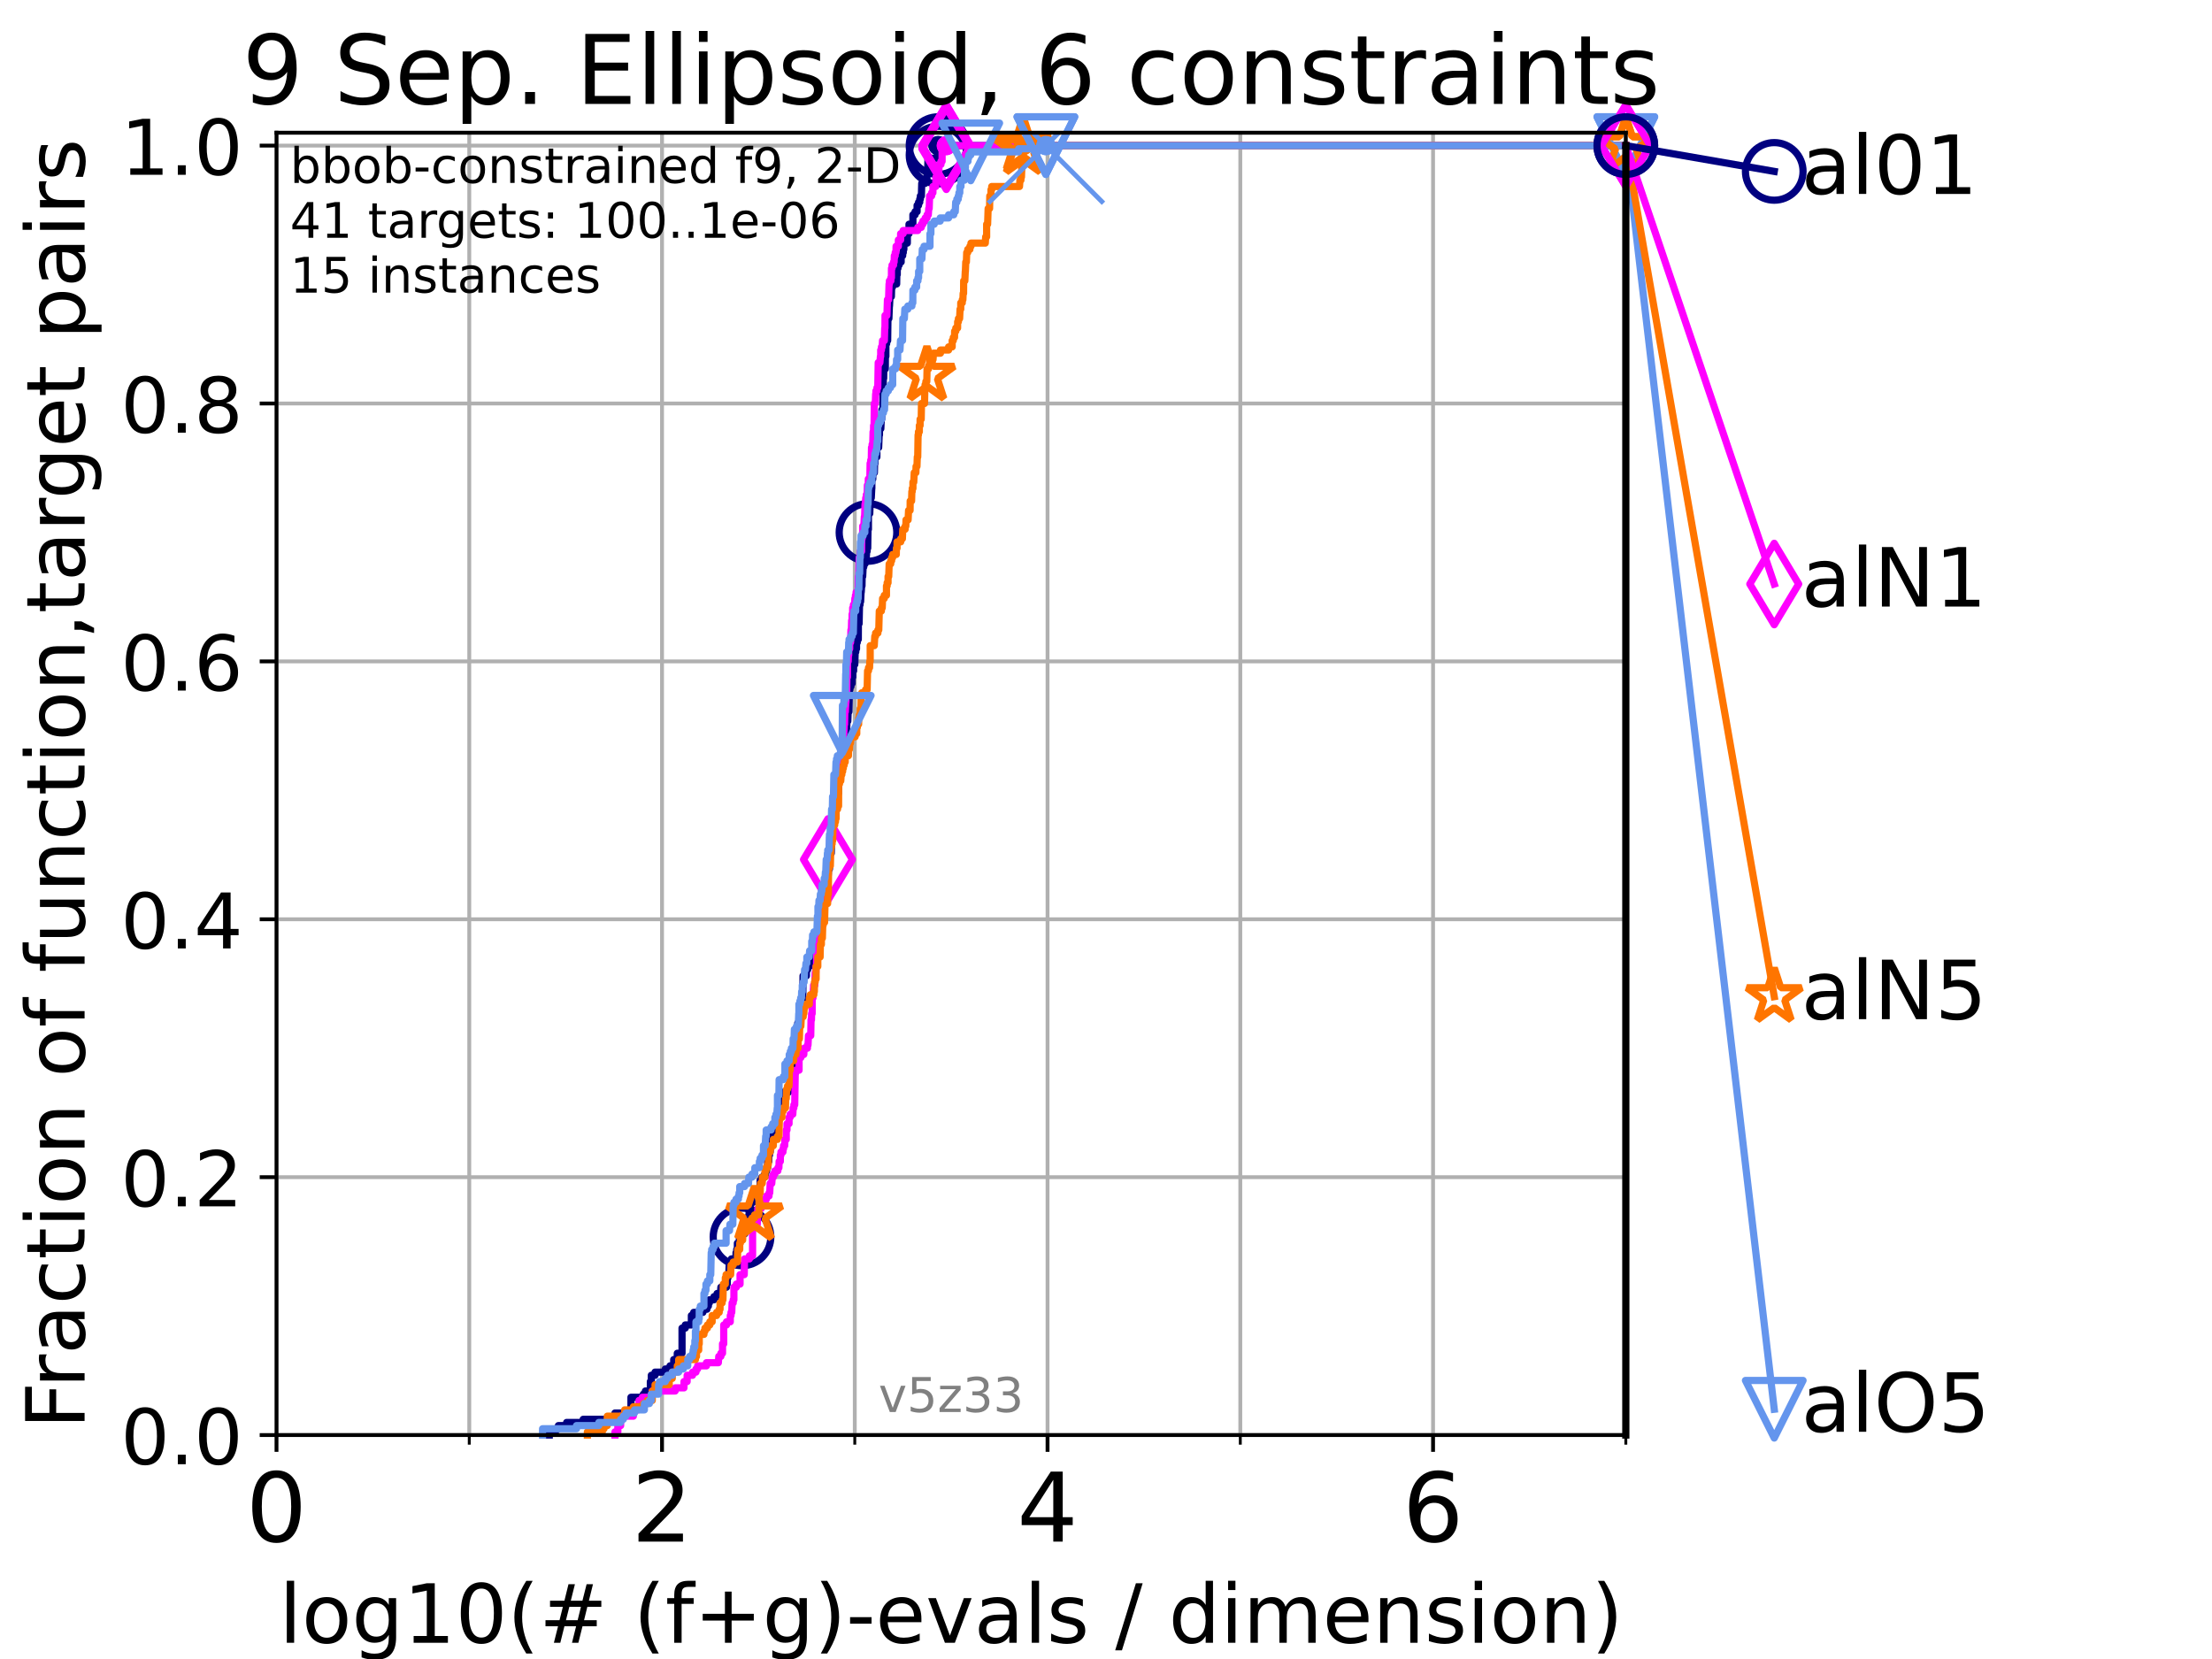 <?xml version="1.0" encoding="utf-8" standalone="no"?>
<!DOCTYPE svg PUBLIC "-//W3C//DTD SVG 1.1//EN"
  "http://www.w3.org/Graphics/SVG/1.1/DTD/svg11.dtd">
<!-- Created with matplotlib (https://matplotlib.org/) -->
<svg height="345.6pt" version="1.1" viewBox="0 0 460.8 345.6" width="460.8pt" xmlns="http://www.w3.org/2000/svg" xmlns:xlink="http://www.w3.org/1999/xlink">
 <defs>
  <style type="text/css">*{stroke-linecap:butt;stroke-linejoin:round;}</style>
 </defs>
 <g id="figure_1">
  <g id="patch_1">
   <path d="M 0 345.6 
L 460.8 345.6 
L 460.8 0 
L 0 0 
z
" style="fill:#ffffff;"/>
  </g>
  <g id="axes_1">
   <g id="patch_2">
    <path d="M 57.6 298.944 
L 338.688 298.944 
L 338.688 27.648 
L 57.6 27.648 
z
" style="fill:#ffffff;"/>
   </g>
   <g id="matplotlib.axis_1">
    <g id="xtick_1">
     <g id="line2d_1">
      <path clip-path="url(#pcbd8f36389)" d="M 57.6 298.944 
L 57.6 27.648 
" style="fill:none;stroke:#b0b0b0;stroke-linecap:square;stroke-width:0.8;"/>
     </g>
     <g id="line2d_2">
      <defs>
       <path d="M 0 0 
L 0 3.5 
" id="mff074137f2" style="stroke:#000000;stroke-width:0.8;"/>
      </defs>
      <g>
       <use style="stroke:#000000;stroke-width:0.8;" x="57.6" xlink:href="#mff074137f2" y="298.944"/>
      </g>
     </g>
     <g id="text_1">
      <!-- 0 -->
      <g transform="translate(51.237 321.141)scale(0.2 -0.2)">
       <defs>
        <path d="M 31.781 66.406 
Q 24.172 66.406 20.328 58.906 
Q 16.5 51.422 16.5 36.375 
Q 16.5 21.391 20.328 13.891 
Q 24.172 6.391 31.781 6.391 
Q 39.453 6.391 43.281 13.891 
Q 47.125 21.391 47.125 36.375 
Q 47.125 51.422 43.281 58.906 
Q 39.453 66.406 31.781 66.406 
z
M 31.781 74.219 
Q 44.047 74.219 50.516 64.516 
Q 56.984 54.828 56.984 36.375 
Q 56.984 17.969 50.516 8.266 
Q 44.047 -1.422 31.781 -1.422 
Q 19.531 -1.422 13.062 8.266 
Q 6.594 17.969 6.594 36.375 
Q 6.594 54.828 13.062 64.516 
Q 19.531 74.219 31.781 74.219 
z
" id="DejaVuSans-48"/>
       </defs>
       <use xlink:href="#DejaVuSans-48"/>
      </g>
     </g>
    </g>
    <g id="xtick_2">
     <g id="line2d_3">
      <path clip-path="url(#pcbd8f36389)" d="M 137.911 298.944 
L 137.911 27.648 
" style="fill:none;stroke:#b0b0b0;stroke-linecap:square;stroke-width:0.8;"/>
     </g>
     <g id="line2d_4">
      <g>
       <use style="stroke:#000000;stroke-width:0.8;" x="137.911" xlink:href="#mff074137f2" y="298.944"/>
      </g>
     </g>
     <g id="text_2">
      <!-- 2 -->
      <g transform="translate(131.548 321.141)scale(0.2 -0.2)">
       <defs>
        <path d="M 19.188 8.297 
L 53.609 8.297 
L 53.609 0 
L 7.328 0 
L 7.328 8.297 
Q 12.938 14.109 22.625 23.891 
Q 32.328 33.688 34.812 36.531 
Q 39.547 41.844 41.422 45.531 
Q 43.312 49.219 43.312 52.781 
Q 43.312 58.594 39.234 62.25 
Q 35.156 65.922 28.609 65.922 
Q 23.969 65.922 18.812 64.312 
Q 13.672 62.703 7.812 59.422 
L 7.812 69.391 
Q 13.766 71.781 18.938 73 
Q 24.125 74.219 28.422 74.219 
Q 39.75 74.219 46.484 68.547 
Q 53.219 62.891 53.219 53.422 
Q 53.219 48.922 51.531 44.891 
Q 49.859 40.875 45.406 35.406 
Q 44.188 33.984 37.641 27.219 
Q 31.109 20.453 19.188 8.297 
z
" id="DejaVuSans-50"/>
       </defs>
       <use xlink:href="#DejaVuSans-50"/>
      </g>
     </g>
    </g>
    <g id="xtick_3">
     <g id="line2d_5">
      <path clip-path="url(#pcbd8f36389)" d="M 218.222 298.944 
L 218.222 27.648 
" style="fill:none;stroke:#b0b0b0;stroke-linecap:square;stroke-width:0.8;"/>
     </g>
     <g id="line2d_6">
      <g>
       <use style="stroke:#000000;stroke-width:0.8;" x="218.222" xlink:href="#mff074137f2" y="298.944"/>
      </g>
     </g>
     <g id="text_3">
      <!-- 4 -->
      <g transform="translate(211.859 321.141)scale(0.2 -0.2)">
       <defs>
        <path d="M 37.797 64.312 
L 12.891 25.391 
L 37.797 25.391 
z
M 35.203 72.906 
L 47.609 72.906 
L 47.609 25.391 
L 58.016 25.391 
L 58.016 17.188 
L 47.609 17.188 
L 47.609 0 
L 37.797 0 
L 37.797 17.188 
L 4.891 17.188 
L 4.891 26.703 
z
" id="DejaVuSans-52"/>
       </defs>
       <use xlink:href="#DejaVuSans-52"/>
      </g>
     </g>
    </g>
    <g id="xtick_4">
     <g id="line2d_7">
      <path clip-path="url(#pcbd8f36389)" d="M 298.533 298.944 
L 298.533 27.648 
" style="fill:none;stroke:#b0b0b0;stroke-linecap:square;stroke-width:0.8;"/>
     </g>
     <g id="line2d_8">
      <g>
       <use style="stroke:#000000;stroke-width:0.8;" x="298.533" xlink:href="#mff074137f2" y="298.944"/>
      </g>
     </g>
     <g id="text_4">
      <!-- 6 -->
      <g transform="translate(292.17 321.141)scale(0.2 -0.2)">
       <defs>
        <path d="M 33.016 40.375 
Q 26.375 40.375 22.484 35.828 
Q 18.609 31.297 18.609 23.391 
Q 18.609 15.531 22.484 10.953 
Q 26.375 6.391 33.016 6.391 
Q 39.656 6.391 43.531 10.953 
Q 47.406 15.531 47.406 23.391 
Q 47.406 31.297 43.531 35.828 
Q 39.656 40.375 33.016 40.375 
z
M 52.594 71.297 
L 52.594 62.312 
Q 48.875 64.062 45.094 64.984 
Q 41.312 65.922 37.594 65.922 
Q 27.828 65.922 22.672 59.328 
Q 17.531 52.734 16.797 39.406 
Q 19.672 43.656 24.016 45.922 
Q 28.375 48.188 33.594 48.188 
Q 44.578 48.188 50.953 41.516 
Q 57.328 34.859 57.328 23.391 
Q 57.328 12.156 50.688 5.359 
Q 44.047 -1.422 33.016 -1.422 
Q 20.359 -1.422 13.672 8.266 
Q 6.984 17.969 6.984 36.375 
Q 6.984 53.656 15.188 63.938 
Q 23.391 74.219 37.203 74.219 
Q 40.922 74.219 44.703 73.484 
Q 48.484 72.75 52.594 71.297 
z
" id="DejaVuSans-54"/>
       </defs>
       <use xlink:href="#DejaVuSans-54"/>
      </g>
     </g>
    </g>
    <g id="xtick_5">
     <g id="line2d_9">
      <path clip-path="url(#pcbd8f36389)" d="M 97.755 298.944 
L 97.755 27.648 
" style="fill:none;stroke:#b0b0b0;stroke-linecap:square;stroke-width:0.8;"/>
     </g>
     <g id="line2d_10">
      <defs>
       <path d="M 0 0 
L 0 2 
" id="m42d55e51e0" style="stroke:#000000;stroke-width:0.6;"/>
      </defs>
      <g>
       <use style="stroke:#000000;stroke-width:0.6;" x="97.755" xlink:href="#m42d55e51e0" y="298.944"/>
      </g>
     </g>
    </g>
    <g id="xtick_6">
     <g id="line2d_11">
      <path clip-path="url(#pcbd8f36389)" d="M 178.066 298.944 
L 178.066 27.648 
" style="fill:none;stroke:#b0b0b0;stroke-linecap:square;stroke-width:0.8;"/>
     </g>
     <g id="line2d_12">
      <g>
       <use style="stroke:#000000;stroke-width:0.6;" x="178.066" xlink:href="#m42d55e51e0" y="298.944"/>
      </g>
     </g>
    </g>
    <g id="xtick_7">
     <g id="line2d_13">
      <path clip-path="url(#pcbd8f36389)" d="M 258.377 298.944 
L 258.377 27.648 
" style="fill:none;stroke:#b0b0b0;stroke-linecap:square;stroke-width:0.8;"/>
     </g>
     <g id="line2d_14">
      <g>
       <use style="stroke:#000000;stroke-width:0.6;" x="258.377" xlink:href="#m42d55e51e0" y="298.944"/>
      </g>
     </g>
    </g>
    <g id="xtick_8">
     <g id="line2d_15">
      <path clip-path="url(#pcbd8f36389)" d="M 338.688 298.944 
L 338.688 27.648 
" style="fill:none;stroke:#b0b0b0;stroke-linecap:square;stroke-width:0.8;"/>
     </g>
     <g id="line2d_16">
      <g>
       <use style="stroke:#000000;stroke-width:0.6;" x="338.688" xlink:href="#m42d55e51e0" y="298.944"/>
      </g>
     </g>
    </g>
    <g id="text_5">
     <!-- log10(# (f+g)-evals / dimension) -->
     <g transform="translate(58.145 342.218)scale(0.17 -0.17)">
      <defs>
       <path d="M 9.422 75.984 
L 18.406 75.984 
L 18.406 0 
L 9.422 0 
z
" id="DejaVuSans-108"/>
       <path d="M 30.609 48.391 
Q 23.391 48.391 19.188 42.75 
Q 14.984 37.109 14.984 27.297 
Q 14.984 17.484 19.156 11.844 
Q 23.344 6.203 30.609 6.203 
Q 37.797 6.203 41.984 11.859 
Q 46.188 17.531 46.188 27.297 
Q 46.188 37.016 41.984 42.703 
Q 37.797 48.391 30.609 48.391 
z
M 30.609 56 
Q 42.328 56 49.016 48.375 
Q 55.719 40.766 55.719 27.297 
Q 55.719 13.875 49.016 6.219 
Q 42.328 -1.422 30.609 -1.422 
Q 18.844 -1.422 12.172 6.219 
Q 5.516 13.875 5.516 27.297 
Q 5.516 40.766 12.172 48.375 
Q 18.844 56 30.609 56 
z
" id="DejaVuSans-111"/>
       <path d="M 45.406 27.984 
Q 45.406 37.75 41.375 43.109 
Q 37.359 48.484 30.078 48.484 
Q 22.859 48.484 18.828 43.109 
Q 14.797 37.75 14.797 27.984 
Q 14.797 18.266 18.828 12.891 
Q 22.859 7.516 30.078 7.516 
Q 37.359 7.516 41.375 12.891 
Q 45.406 18.266 45.406 27.984 
z
M 54.391 6.781 
Q 54.391 -7.172 48.188 -13.984 
Q 42 -20.797 29.203 -20.797 
Q 24.469 -20.797 20.266 -20.094 
Q 16.062 -19.391 12.109 -17.922 
L 12.109 -9.188 
Q 16.062 -11.328 19.922 -12.344 
Q 23.781 -13.375 27.781 -13.375 
Q 36.625 -13.375 41.016 -8.766 
Q 45.406 -4.156 45.406 5.172 
L 45.406 9.625 
Q 42.625 4.781 38.281 2.391 
Q 33.938 0 27.875 0 
Q 17.828 0 11.672 7.656 
Q 5.516 15.328 5.516 27.984 
Q 5.516 40.672 11.672 48.328 
Q 17.828 56 27.875 56 
Q 33.938 56 38.281 53.609 
Q 42.625 51.219 45.406 46.391 
L 45.406 54.688 
L 54.391 54.688 
z
" id="DejaVuSans-103"/>
       <path d="M 12.406 8.297 
L 28.516 8.297 
L 28.516 63.922 
L 10.984 60.406 
L 10.984 69.391 
L 28.422 72.906 
L 38.281 72.906 
L 38.281 8.297 
L 54.391 8.297 
L 54.391 0 
L 12.406 0 
z
" id="DejaVuSans-49"/>
       <path d="M 31 75.875 
Q 24.469 64.656 21.281 53.656 
Q 18.109 42.672 18.109 31.391 
Q 18.109 20.125 21.312 9.062 
Q 24.516 -2 31 -13.188 
L 23.188 -13.188 
Q 15.875 -1.703 12.234 9.375 
Q 8.594 20.453 8.594 31.391 
Q 8.594 42.281 12.203 53.312 
Q 15.828 64.359 23.188 75.875 
z
" id="DejaVuSans-40"/>
       <path d="M 51.125 44 
L 36.922 44 
L 32.812 27.688 
L 47.125 27.688 
z
M 43.797 71.781 
L 38.719 51.516 
L 52.984 51.516 
L 58.109 71.781 
L 65.922 71.781 
L 60.891 51.516 
L 76.125 51.516 
L 76.125 44 
L 58.984 44 
L 54.984 27.688 
L 70.516 27.688 
L 70.516 20.219 
L 53.078 20.219 
L 48 0 
L 40.188 0 
L 45.219 20.219 
L 30.906 20.219 
L 25.875 0 
L 18.016 0 
L 23.094 20.219 
L 7.719 20.219 
L 7.719 27.688 
L 24.906 27.688 
L 29 44 
L 13.281 44 
L 13.281 51.516 
L 30.906 51.516 
L 35.891 71.781 
z
" id="DejaVuSans-35"/>
       <path id="DejaVuSans-32"/>
       <path d="M 37.109 75.984 
L 37.109 68.5 
L 28.516 68.5 
Q 23.688 68.5 21.797 66.547 
Q 19.922 64.594 19.922 59.516 
L 19.922 54.688 
L 34.719 54.688 
L 34.719 47.703 
L 19.922 47.703 
L 19.922 0 
L 10.891 0 
L 10.891 47.703 
L 2.297 47.703 
L 2.297 54.688 
L 10.891 54.688 
L 10.891 58.5 
Q 10.891 67.625 15.141 71.797 
Q 19.391 75.984 28.609 75.984 
z
" id="DejaVuSans-102"/>
       <path d="M 46 62.703 
L 46 35.5 
L 73.188 35.5 
L 73.188 27.203 
L 46 27.203 
L 46 0 
L 37.797 0 
L 37.797 27.203 
L 10.594 27.203 
L 10.594 35.5 
L 37.797 35.5 
L 37.797 62.703 
z
" id="DejaVuSans-43"/>
       <path d="M 8.016 75.875 
L 15.828 75.875 
Q 23.141 64.359 26.781 53.312 
Q 30.422 42.281 30.422 31.391 
Q 30.422 20.453 26.781 9.375 
Q 23.141 -1.703 15.828 -13.188 
L 8.016 -13.188 
Q 14.5 -2 17.703 9.062 
Q 20.906 20.125 20.906 31.391 
Q 20.906 42.672 17.703 53.656 
Q 14.5 64.656 8.016 75.875 
z
" id="DejaVuSans-41"/>
       <path d="M 4.891 31.391 
L 31.203 31.391 
L 31.203 23.391 
L 4.891 23.391 
z
" id="DejaVuSans-45"/>
       <path d="M 56.203 29.594 
L 56.203 25.203 
L 14.891 25.203 
Q 15.484 15.922 20.484 11.062 
Q 25.484 6.203 34.422 6.203 
Q 39.594 6.203 44.453 7.469 
Q 49.312 8.734 54.109 11.281 
L 54.109 2.781 
Q 49.266 0.734 44.188 -0.344 
Q 39.109 -1.422 33.891 -1.422 
Q 20.797 -1.422 13.156 6.188 
Q 5.516 13.812 5.516 26.812 
Q 5.516 40.234 12.766 48.109 
Q 20.016 56 32.328 56 
Q 43.359 56 49.781 48.891 
Q 56.203 41.797 56.203 29.594 
z
M 47.219 32.234 
Q 47.125 39.594 43.094 43.984 
Q 39.062 48.391 32.422 48.391 
Q 24.906 48.391 20.391 44.141 
Q 15.875 39.891 15.188 32.172 
z
" id="DejaVuSans-101"/>
       <path d="M 2.984 54.688 
L 12.5 54.688 
L 29.594 8.797 
L 46.688 54.688 
L 56.203 54.688 
L 35.688 0 
L 23.484 0 
z
" id="DejaVuSans-118"/>
       <path d="M 34.281 27.484 
Q 23.391 27.484 19.188 25 
Q 14.984 22.516 14.984 16.5 
Q 14.984 11.719 18.141 8.906 
Q 21.297 6.109 26.703 6.109 
Q 34.188 6.109 38.703 11.406 
Q 43.219 16.703 43.219 25.484 
L 43.219 27.484 
z
M 52.203 31.203 
L 52.203 0 
L 43.219 0 
L 43.219 8.297 
Q 40.141 3.328 35.547 0.953 
Q 30.953 -1.422 24.312 -1.422 
Q 15.922 -1.422 10.953 3.297 
Q 6 8.016 6 15.922 
Q 6 25.141 12.172 29.828 
Q 18.359 34.516 30.609 34.516 
L 43.219 34.516 
L 43.219 35.406 
Q 43.219 41.609 39.141 45 
Q 35.062 48.391 27.688 48.391 
Q 23 48.391 18.547 47.266 
Q 14.109 46.141 10.016 43.891 
L 10.016 52.203 
Q 14.938 54.109 19.578 55.047 
Q 24.219 56 28.609 56 
Q 40.484 56 46.344 49.844 
Q 52.203 43.703 52.203 31.203 
z
" id="DejaVuSans-97"/>
       <path d="M 44.281 53.078 
L 44.281 44.578 
Q 40.484 46.531 36.375 47.5 
Q 32.281 48.484 27.875 48.484 
Q 21.188 48.484 17.844 46.438 
Q 14.5 44.391 14.5 40.281 
Q 14.5 37.156 16.891 35.375 
Q 19.281 33.594 26.516 31.984 
L 29.594 31.297 
Q 39.156 29.25 43.188 25.516 
Q 47.219 21.781 47.219 15.094 
Q 47.219 7.469 41.188 3.016 
Q 35.156 -1.422 24.609 -1.422 
Q 20.219 -1.422 15.453 -0.562 
Q 10.688 0.297 5.422 2 
L 5.422 11.281 
Q 10.406 8.688 15.234 7.391 
Q 20.062 6.109 24.812 6.109 
Q 31.156 6.109 34.562 8.281 
Q 37.984 10.453 37.984 14.406 
Q 37.984 18.062 35.516 20.016 
Q 33.062 21.969 24.703 23.781 
L 21.578 24.516 
Q 13.234 26.266 9.516 29.906 
Q 5.812 33.547 5.812 39.891 
Q 5.812 47.609 11.281 51.797 
Q 16.75 56 26.812 56 
Q 31.781 56 36.172 55.266 
Q 40.578 54.547 44.281 53.078 
z
" id="DejaVuSans-115"/>
       <path d="M 25.391 72.906 
L 33.688 72.906 
L 8.297 -9.281 
L 0 -9.281 
z
" id="DejaVuSans-47"/>
       <path d="M 45.406 46.391 
L 45.406 75.984 
L 54.391 75.984 
L 54.391 0 
L 45.406 0 
L 45.406 8.203 
Q 42.578 3.328 38.25 0.953 
Q 33.938 -1.422 27.875 -1.422 
Q 17.969 -1.422 11.734 6.484 
Q 5.516 14.406 5.516 27.297 
Q 5.516 40.188 11.734 48.094 
Q 17.969 56 27.875 56 
Q 33.938 56 38.25 53.625 
Q 42.578 51.266 45.406 46.391 
z
M 14.797 27.297 
Q 14.797 17.391 18.875 11.75 
Q 22.953 6.109 30.078 6.109 
Q 37.203 6.109 41.297 11.75 
Q 45.406 17.391 45.406 27.297 
Q 45.406 37.203 41.297 42.844 
Q 37.203 48.484 30.078 48.484 
Q 22.953 48.484 18.875 42.844 
Q 14.797 37.203 14.797 27.297 
z
" id="DejaVuSans-100"/>
       <path d="M 9.422 54.688 
L 18.406 54.688 
L 18.406 0 
L 9.422 0 
z
M 9.422 75.984 
L 18.406 75.984 
L 18.406 64.594 
L 9.422 64.594 
z
" id="DejaVuSans-105"/>
       <path d="M 52 44.188 
Q 55.375 50.25 60.062 53.125 
Q 64.75 56 71.094 56 
Q 79.641 56 84.281 50.016 
Q 88.922 44.047 88.922 33.016 
L 88.922 0 
L 79.891 0 
L 79.891 32.719 
Q 79.891 40.578 77.094 44.375 
Q 74.312 48.188 68.609 48.188 
Q 61.625 48.188 57.562 43.547 
Q 53.516 38.922 53.516 30.906 
L 53.516 0 
L 44.484 0 
L 44.484 32.719 
Q 44.484 40.625 41.703 44.406 
Q 38.922 48.188 33.109 48.188 
Q 26.219 48.188 22.156 43.531 
Q 18.109 38.875 18.109 30.906 
L 18.109 0 
L 9.078 0 
L 9.078 54.688 
L 18.109 54.688 
L 18.109 46.188 
Q 21.188 51.219 25.484 53.609 
Q 29.781 56 35.688 56 
Q 41.656 56 45.828 52.969 
Q 50 49.953 52 44.188 
z
" id="DejaVuSans-109"/>
       <path d="M 54.891 33.016 
L 54.891 0 
L 45.906 0 
L 45.906 32.719 
Q 45.906 40.484 42.875 44.328 
Q 39.844 48.188 33.797 48.188 
Q 26.516 48.188 22.312 43.547 
Q 18.109 38.922 18.109 30.906 
L 18.109 0 
L 9.078 0 
L 9.078 54.688 
L 18.109 54.688 
L 18.109 46.188 
Q 21.344 51.125 25.703 53.562 
Q 30.078 56 35.797 56 
Q 45.219 56 50.047 50.172 
Q 54.891 44.344 54.891 33.016 
z
" id="DejaVuSans-110"/>
      </defs>
      <use xlink:href="#DejaVuSans-108"/>
      <use x="27.783" xlink:href="#DejaVuSans-111"/>
      <use x="88.965" xlink:href="#DejaVuSans-103"/>
      <use x="152.441" xlink:href="#DejaVuSans-49"/>
      <use x="216.064" xlink:href="#DejaVuSans-48"/>
      <use x="279.688" xlink:href="#DejaVuSans-40"/>
      <use x="318.701" xlink:href="#DejaVuSans-35"/>
      <use x="402.49" xlink:href="#DejaVuSans-32"/>
      <use x="434.277" xlink:href="#DejaVuSans-40"/>
      <use x="473.291" xlink:href="#DejaVuSans-102"/>
      <use x="508.496" xlink:href="#DejaVuSans-43"/>
      <use x="592.285" xlink:href="#DejaVuSans-103"/>
      <use x="655.762" xlink:href="#DejaVuSans-41"/>
      <use x="694.775" xlink:href="#DejaVuSans-45"/>
      <use x="730.859" xlink:href="#DejaVuSans-101"/>
      <use x="792.383" xlink:href="#DejaVuSans-118"/>
      <use x="851.562" xlink:href="#DejaVuSans-97"/>
      <use x="912.842" xlink:href="#DejaVuSans-108"/>
      <use x="940.625" xlink:href="#DejaVuSans-115"/>
      <use x="992.725" xlink:href="#DejaVuSans-32"/>
      <use x="1024.512" xlink:href="#DejaVuSans-47"/>
      <use x="1058.203" xlink:href="#DejaVuSans-32"/>
      <use x="1089.99" xlink:href="#DejaVuSans-100"/>
      <use x="1153.467" xlink:href="#DejaVuSans-105"/>
      <use x="1181.25" xlink:href="#DejaVuSans-109"/>
      <use x="1278.662" xlink:href="#DejaVuSans-101"/>
      <use x="1340.186" xlink:href="#DejaVuSans-110"/>
      <use x="1403.564" xlink:href="#DejaVuSans-115"/>
      <use x="1455.664" xlink:href="#DejaVuSans-105"/>
      <use x="1483.447" xlink:href="#DejaVuSans-111"/>
      <use x="1544.629" xlink:href="#DejaVuSans-110"/>
      <use x="1608.008" xlink:href="#DejaVuSans-41"/>
     </g>
    </g>
   </g>
   <g id="matplotlib.axis_2">
    <g id="ytick_1">
     <g id="line2d_17">
      <path clip-path="url(#pcbd8f36389)" d="M 57.6 298.944 
L 338.688 298.944 
" style="fill:none;stroke:#b0b0b0;stroke-linecap:square;stroke-width:0.8;"/>
     </g>
     <g id="line2d_18">
      <defs>
       <path d="M 0 0 
L -3.5 0 
" id="mc87d1dda5f" style="stroke:#000000;stroke-width:0.8;"/>
      </defs>
      <g>
       <use style="stroke:#000000;stroke-width:0.8;" x="57.6" xlink:href="#mc87d1dda5f" y="298.944"/>
      </g>
     </g>
     <g id="text_6">
      <!-- 0.0 -->
      <g transform="translate(25.155 305.023)scale(0.16 -0.16)">
       <defs>
        <path d="M 10.688 12.406 
L 21 12.406 
L 21 0 
L 10.688 0 
z
" id="DejaVuSans-46"/>
       </defs>
       <use xlink:href="#DejaVuSans-48"/>
       <use x="63.623" xlink:href="#DejaVuSans-46"/>
       <use x="95.41" xlink:href="#DejaVuSans-48"/>
      </g>
     </g>
    </g>
    <g id="ytick_2">
     <g id="line2d_19">
      <path clip-path="url(#pcbd8f36389)" d="M 57.6 245.222 
L 338.688 245.222 
" style="fill:none;stroke:#b0b0b0;stroke-linecap:square;stroke-width:0.8;"/>
     </g>
     <g id="line2d_20">
      <g>
       <use style="stroke:#000000;stroke-width:0.8;" x="57.6" xlink:href="#mc87d1dda5f" y="245.222"/>
      </g>
     </g>
     <g id="text_7">
      <!-- 0.2 -->
      <g transform="translate(25.155 251.301)scale(0.16 -0.16)">
       <use xlink:href="#DejaVuSans-48"/>
       <use x="63.623" xlink:href="#DejaVuSans-46"/>
       <use x="95.41" xlink:href="#DejaVuSans-50"/>
      </g>
     </g>
    </g>
    <g id="ytick_3">
     <g id="line2d_21">
      <path clip-path="url(#pcbd8f36389)" d="M 57.6 191.5 
L 338.688 191.5 
" style="fill:none;stroke:#b0b0b0;stroke-linecap:square;stroke-width:0.8;"/>
     </g>
     <g id="line2d_22">
      <g>
       <use style="stroke:#000000;stroke-width:0.8;" x="57.6" xlink:href="#mc87d1dda5f" y="191.5"/>
      </g>
     </g>
     <g id="text_8">
      <!-- 0.4 -->
      <g transform="translate(25.155 197.579)scale(0.16 -0.16)">
       <use xlink:href="#DejaVuSans-48"/>
       <use x="63.623" xlink:href="#DejaVuSans-46"/>
       <use x="95.41" xlink:href="#DejaVuSans-52"/>
      </g>
     </g>
    </g>
    <g id="ytick_4">
     <g id="line2d_23">
      <path clip-path="url(#pcbd8f36389)" d="M 57.6 137.778 
L 338.688 137.778 
" style="fill:none;stroke:#b0b0b0;stroke-linecap:square;stroke-width:0.8;"/>
     </g>
     <g id="line2d_24">
      <g>
       <use style="stroke:#000000;stroke-width:0.8;" x="57.6" xlink:href="#mc87d1dda5f" y="137.778"/>
      </g>
     </g>
     <g id="text_9">
      <!-- 0.6 -->
      <g transform="translate(25.155 143.857)scale(0.16 -0.16)">
       <use xlink:href="#DejaVuSans-48"/>
       <use x="63.623" xlink:href="#DejaVuSans-46"/>
       <use x="95.41" xlink:href="#DejaVuSans-54"/>
      </g>
     </g>
    </g>
    <g id="ytick_5">
     <g id="line2d_25">
      <path clip-path="url(#pcbd8f36389)" d="M 57.6 84.056 
L 338.688 84.056 
" style="fill:none;stroke:#b0b0b0;stroke-linecap:square;stroke-width:0.8;"/>
     </g>
     <g id="line2d_26">
      <g>
       <use style="stroke:#000000;stroke-width:0.8;" x="57.6" xlink:href="#mc87d1dda5f" y="84.056"/>
      </g>
     </g>
     <g id="text_10">
      <!-- 0.8 -->
      <g transform="translate(25.155 90.135)scale(0.16 -0.16)">
       <defs>
        <path d="M 31.781 34.625 
Q 24.75 34.625 20.719 30.859 
Q 16.703 27.094 16.703 20.516 
Q 16.703 13.922 20.719 10.156 
Q 24.75 6.391 31.781 6.391 
Q 38.812 6.391 42.859 10.172 
Q 46.922 13.969 46.922 20.516 
Q 46.922 27.094 42.891 30.859 
Q 38.875 34.625 31.781 34.625 
z
M 21.922 38.812 
Q 15.578 40.375 12.031 44.719 
Q 8.5 49.078 8.5 55.328 
Q 8.5 64.062 14.719 69.141 
Q 20.953 74.219 31.781 74.219 
Q 42.672 74.219 48.875 69.141 
Q 55.078 64.062 55.078 55.328 
Q 55.078 49.078 51.531 44.719 
Q 48 40.375 41.703 38.812 
Q 48.828 37.156 52.797 32.312 
Q 56.781 27.484 56.781 20.516 
Q 56.781 9.906 50.312 4.234 
Q 43.844 -1.422 31.781 -1.422 
Q 19.734 -1.422 13.25 4.234 
Q 6.781 9.906 6.781 20.516 
Q 6.781 27.484 10.781 32.312 
Q 14.797 37.156 21.922 38.812 
z
M 18.312 54.391 
Q 18.312 48.734 21.844 45.562 
Q 25.391 42.391 31.781 42.391 
Q 38.141 42.391 41.719 45.562 
Q 45.312 48.734 45.312 54.391 
Q 45.312 60.062 41.719 63.234 
Q 38.141 66.406 31.781 66.406 
Q 25.391 66.406 21.844 63.234 
Q 18.312 60.062 18.312 54.391 
z
" id="DejaVuSans-56"/>
       </defs>
       <use xlink:href="#DejaVuSans-48"/>
       <use x="63.623" xlink:href="#DejaVuSans-46"/>
       <use x="95.41" xlink:href="#DejaVuSans-56"/>
      </g>
     </g>
    </g>
    <g id="ytick_6">
     <g id="line2d_27">
      <path clip-path="url(#pcbd8f36389)" d="M 57.6 30.334 
L 338.688 30.334 
" style="fill:none;stroke:#b0b0b0;stroke-linecap:square;stroke-width:0.8;"/>
     </g>
     <g id="line2d_28">
      <g>
       <use style="stroke:#000000;stroke-width:0.8;" x="57.6" xlink:href="#mc87d1dda5f" y="30.334"/>
      </g>
     </g>
     <g id="text_11">
      <!-- 1.0 -->
      <g transform="translate(25.155 36.413)scale(0.16 -0.16)">
       <use xlink:href="#DejaVuSans-49"/>
       <use x="63.623" xlink:href="#DejaVuSans-46"/>
       <use x="95.41" xlink:href="#DejaVuSans-48"/>
      </g>
     </g>
    </g>
    <g id="text_12">
     <!-- Fraction of function,target pairs -->
     <g transform="translate(17.62 297.681)rotate(-90)scale(0.17 -0.17)">
      <defs>
       <path d="M 9.812 72.906 
L 51.703 72.906 
L 51.703 64.594 
L 19.672 64.594 
L 19.672 43.109 
L 48.578 43.109 
L 48.578 34.812 
L 19.672 34.812 
L 19.672 0 
L 9.812 0 
z
" id="DejaVuSans-70"/>
       <path d="M 41.109 46.297 
Q 39.594 47.172 37.812 47.578 
Q 36.031 48 33.891 48 
Q 26.266 48 22.188 43.047 
Q 18.109 38.094 18.109 28.812 
L 18.109 0 
L 9.078 0 
L 9.078 54.688 
L 18.109 54.688 
L 18.109 46.188 
Q 20.953 51.172 25.484 53.578 
Q 30.031 56 36.531 56 
Q 37.453 56 38.578 55.875 
Q 39.703 55.766 41.062 55.516 
z
" id="DejaVuSans-114"/>
       <path d="M 48.781 52.594 
L 48.781 44.188 
Q 44.969 46.297 41.141 47.344 
Q 37.312 48.391 33.406 48.391 
Q 24.656 48.391 19.812 42.844 
Q 14.984 37.312 14.984 27.297 
Q 14.984 17.281 19.812 11.734 
Q 24.656 6.203 33.406 6.203 
Q 37.312 6.203 41.141 7.25 
Q 44.969 8.297 48.781 10.406 
L 48.781 2.094 
Q 45.016 0.344 40.984 -0.531 
Q 36.969 -1.422 32.422 -1.422 
Q 20.062 -1.422 12.781 6.344 
Q 5.516 14.109 5.516 27.297 
Q 5.516 40.672 12.859 48.328 
Q 20.219 56 33.016 56 
Q 37.156 56 41.109 55.141 
Q 45.062 54.297 48.781 52.594 
z
" id="DejaVuSans-99"/>
       <path d="M 18.312 70.219 
L 18.312 54.688 
L 36.812 54.688 
L 36.812 47.703 
L 18.312 47.703 
L 18.312 18.016 
Q 18.312 11.328 20.141 9.422 
Q 21.969 7.516 27.594 7.516 
L 36.812 7.516 
L 36.812 0 
L 27.594 0 
Q 17.188 0 13.234 3.875 
Q 9.281 7.766 9.281 18.016 
L 9.281 47.703 
L 2.688 47.703 
L 2.688 54.688 
L 9.281 54.688 
L 9.281 70.219 
z
" id="DejaVuSans-116"/>
       <path d="M 8.5 21.578 
L 8.5 54.688 
L 17.484 54.688 
L 17.484 21.922 
Q 17.484 14.156 20.5 10.266 
Q 23.531 6.391 29.594 6.391 
Q 36.859 6.391 41.078 11.031 
Q 45.312 15.672 45.312 23.688 
L 45.312 54.688 
L 54.297 54.688 
L 54.297 0 
L 45.312 0 
L 45.312 8.406 
Q 42.047 3.422 37.719 1 
Q 33.406 -1.422 27.688 -1.422 
Q 18.266 -1.422 13.375 4.438 
Q 8.5 10.297 8.5 21.578 
z
M 31.109 56 
z
" id="DejaVuSans-117"/>
       <path d="M 11.719 12.406 
L 22.016 12.406 
L 22.016 4 
L 14.016 -11.625 
L 7.719 -11.625 
L 11.719 4 
z
" id="DejaVuSans-44"/>
       <path d="M 18.109 8.203 
L 18.109 -20.797 
L 9.078 -20.797 
L 9.078 54.688 
L 18.109 54.688 
L 18.109 46.391 
Q 20.953 51.266 25.266 53.625 
Q 29.594 56 35.594 56 
Q 45.562 56 51.781 48.094 
Q 58.016 40.188 58.016 27.297 
Q 58.016 14.406 51.781 6.484 
Q 45.562 -1.422 35.594 -1.422 
Q 29.594 -1.422 25.266 0.953 
Q 20.953 3.328 18.109 8.203 
z
M 48.688 27.297 
Q 48.688 37.203 44.609 42.844 
Q 40.531 48.484 33.406 48.484 
Q 26.266 48.484 22.188 42.844 
Q 18.109 37.203 18.109 27.297 
Q 18.109 17.391 22.188 11.75 
Q 26.266 6.109 33.406 6.109 
Q 40.531 6.109 44.609 11.75 
Q 48.688 17.391 48.688 27.297 
z
" id="DejaVuSans-112"/>
      </defs>
      <use xlink:href="#DejaVuSans-70"/>
      <use x="50.27" xlink:href="#DejaVuSans-114"/>
      <use x="91.383" xlink:href="#DejaVuSans-97"/>
      <use x="152.662" xlink:href="#DejaVuSans-99"/>
      <use x="207.643" xlink:href="#DejaVuSans-116"/>
      <use x="246.852" xlink:href="#DejaVuSans-105"/>
      <use x="274.635" xlink:href="#DejaVuSans-111"/>
      <use x="335.816" xlink:href="#DejaVuSans-110"/>
      <use x="399.195" xlink:href="#DejaVuSans-32"/>
      <use x="430.982" xlink:href="#DejaVuSans-111"/>
      <use x="492.164" xlink:href="#DejaVuSans-102"/>
      <use x="527.369" xlink:href="#DejaVuSans-32"/>
      <use x="559.156" xlink:href="#DejaVuSans-102"/>
      <use x="594.361" xlink:href="#DejaVuSans-117"/>
      <use x="657.74" xlink:href="#DejaVuSans-110"/>
      <use x="721.119" xlink:href="#DejaVuSans-99"/>
      <use x="776.1" xlink:href="#DejaVuSans-116"/>
      <use x="815.309" xlink:href="#DejaVuSans-105"/>
      <use x="843.092" xlink:href="#DejaVuSans-111"/>
      <use x="904.273" xlink:href="#DejaVuSans-110"/>
      <use x="967.652" xlink:href="#DejaVuSans-44"/>
      <use x="999.439" xlink:href="#DejaVuSans-116"/>
      <use x="1038.648" xlink:href="#DejaVuSans-97"/>
      <use x="1099.928" xlink:href="#DejaVuSans-114"/>
      <use x="1139.291" xlink:href="#DejaVuSans-103"/>
      <use x="1202.768" xlink:href="#DejaVuSans-101"/>
      <use x="1264.291" xlink:href="#DejaVuSans-116"/>
      <use x="1303.5" xlink:href="#DejaVuSans-32"/>
      <use x="1335.287" xlink:href="#DejaVuSans-112"/>
      <use x="1398.764" xlink:href="#DejaVuSans-97"/>
      <use x="1460.043" xlink:href="#DejaVuSans-105"/>
      <use x="1487.826" xlink:href="#DejaVuSans-114"/>
      <use x="1528.939" xlink:href="#DejaVuSans-115"/>
     </g>
    </g>
   </g>
   <g id="line2d_29">
    <defs>
     <path d="M 0 1.5 
C 0.398 1.5 0.779 1.342 1.061 1.061 
C 1.342 0.779 1.5 0.398 1.5 0 
C 1.5 -0.398 1.342 -0.779 1.061 -1.061 
C 0.779 -1.342 0.398 -1.5 0 -1.5 
C -0.398 -1.5 -0.779 -1.342 -1.061 -1.061 
C -1.342 -0.779 -1.5 -0.398 -1.5 0 
C -1.5 0.398 -1.342 0.779 -1.061 1.061 
C -0.779 1.342 -0.398 1.5 0 1.5 
z
" id="mff78f0f2e5" style="stroke:#000080;"/>
    </defs>
    <g>
     <use style="fill:#000080;stroke:#000080;" x="195.414" xlink:href="#mff78f0f2e5" y="30.334"/>
     <use style="fill:#000080;stroke:#000080;" x="195.414" xlink:href="#mff78f0f2e5" y="30.334"/>
    </g>
   </g>
   <g id="line2d_30">
    <path d="M 114.419 298.944 
L 114.419 298.289 
L 115.711 298.289 
L 115.711 297.634 
L 116.323 297.634 
L 116.323 296.979 
L 118.04 296.979 
L 118.04 296.323 
L 121.49 296.323 
L 121.49 295.668 
L 128.108 295.668 
L 128.108 294.358 
L 131.44 294.358 
L 131.44 291.082 
L 134.019 291.082 
L 134.019 290.427 
L 134.45 290.427 
L 134.45 289.772 
L 135.482 289.772 
L 135.482 287.807 
L 135.682 287.807 
L 135.682 286.496 
L 136.457 286.496 
L 136.457 285.841 
L 138.595 285.841 
L 138.595 285.186 
L 139.573 285.186 
L 139.573 284.531 
L 140.348 284.531 
L 140.348 283.22 
L 141.09 283.22 
L 141.09 281.91 
L 142.079 281.91 
L 142.079 276.669 
L 142.753 276.669 
L 142.753 276.014 
L 144.026 276.014 
L 144.026 274.048 
L 144.511 274.048 
L 144.511 273.393 
L 146.431 273.393 
L 146.431 272.738 
L 147.267 272.738 
L 147.267 272.083 
L 147.57 272.083 
L 147.57 271.428 
L 147.77 271.428 
L 147.77 270.773 
L 148.733 270.773 
L 148.733 270.118 
L 149.378 270.118 
L 149.378 269.462 
L 150.086 269.462 
L 150.172 268.152 
L 151.341 268.152 
L 151.341 267.497 
L 151.502 267.497 
L 151.502 266.187 
L 151.661 266.187 
L 151.661 265.532 
L 151.819 265.532 
L 151.897 263.566 
L 152.207 263.566 
L 152.207 262.911 
L 152.36 262.911 
L 152.36 262.256 
L 153.323 262.256 
L 153.323 260.946 
L 153.467 260.946 
L 153.467 260.29 
L 153.609 260.29 
L 153.609 258.98 
L 154.029 258.98 
L 154.029 257.67 
L 154.574 257.67 
L 154.574 257.015 
L 155.168 257.015 
L 155.168 256.36 
L 155.616 256.36 
L 155.679 254.394 
L 155.929 254.394 
L 155.991 253.084 
L 156.053 253.084 
L 156.053 251.118 
L 156.358 251.118 
L 156.358 250.463 
L 156.895 250.463 
L 156.895 249.808 
L 157.585 249.808 
L 157.585 249.153 
L 157.865 249.153 
L 157.865 247.843 
L 158.304 247.843 
L 158.358 245.877 
L 158.732 245.877 
L 158.732 245.222 
L 159.304 245.222 
L 159.304 244.567 
L 159.507 244.567 
L 159.507 243.912 
L 159.708 243.912 
L 159.708 243.257 
L 159.907 243.257 
L 159.907 241.946 
L 160.152 241.946 
L 160.152 240.636 
L 160.298 240.636 
L 160.298 239.981 
L 160.442 239.981 
L 160.49 238.015 
L 160.868 238.015 
L 160.915 236.05 
L 161.42 236.05 
L 161.42 235.395 
L 161.823 235.395 
L 161.912 234.085 
L 161.999 234.085 
L 161.999 232.774 
L 162.217 232.774 
L 162.26 230.809 
L 162.346 230.809 
L 162.346 230.154 
L 162.56 230.154 
L 162.56 229.499 
L 162.687 229.499 
L 162.687 228.843 
L 162.938 228.843 
L 162.938 227.533 
L 164.257 227.533 
L 164.257 226.878 
L 164.372 226.878 
L 164.372 226.223 
L 164.638 226.223 
L 164.638 224.912 
L 164.862 224.912 
L 164.936 223.602 
L 164.973 223.602 
L 164.973 222.292 
L 165.12 222.292 
L 165.157 220.982 
L 165.339 220.982 
L 165.375 219.671 
L 165.662 219.671 
L 165.732 217.051 
L 165.873 217.051 
L 165.943 215.74 
L 166.048 215.74 
L 166.117 213.775 
L 166.186 213.775 
L 166.186 213.12 
L 166.528 213.12 
L 166.528 212.465 
L 166.763 212.465 
L 166.829 209.844 
L 167.06 209.844 
L 167.06 209.189 
L 167.223 209.189 
L 167.288 203.293 
L 167.986 203.293 
L 167.986 201.982 
L 168.263 201.982 
L 168.263 201.327 
L 168.627 201.327 
L 168.627 200.672 
L 168.865 200.672 
L 168.865 200.017 
L 169.041 200.017 
L 169.041 199.362 
L 169.245 199.362 
L 169.245 198.707 
L 169.389 198.707 
L 169.389 197.396 
L 170.119 197.396 
L 170.147 195.431 
L 170.365 195.431 
L 170.419 193.465 
L 171.134 193.465 
L 171.212 192.155 
L 171.315 192.155 
L 171.315 190.845 
L 171.494 190.845 
L 171.595 188.224 
L 171.995 188.224 
L 171.995 186.914 
L 172.386 186.914 
L 172.434 182.328 
L 172.53 182.328 
L 172.602 181.018 
L 172.792 181.018 
L 172.862 177.742 
L 173.165 177.742 
L 173.234 173.156 
L 173.326 173.156 
L 173.326 172.501 
L 173.576 172.501 
L 173.576 171.846 
L 173.733 171.846 
L 173.8 170.535 
L 173.845 170.535 
L 173.845 169.88 
L 174.131 169.88 
L 174.197 167.915 
L 174.283 167.915 
L 174.283 165.294 
L 174.627 165.294 
L 174.711 162.674 
L 174.901 162.674 
L 174.963 161.363 
L 175.088 161.363 
L 175.088 160.708 
L 175.253 160.708 
L 175.355 158.743 
L 175.375 158.743 
L 175.456 157.432 
L 175.557 157.432 
L 175.658 154.812 
L 175.777 154.812 
L 175.777 154.157 
L 175.936 154.157 
L 176.014 152.191 
L 176.364 152.191 
L 176.441 150.226 
L 176.612 150.226 
L 176.688 148.26 
L 176.857 148.26 
L 176.95 143.674 
L 177.043 143.674 
L 177.043 143.019 
L 177.263 143.019 
L 177.263 142.364 
L 177.517 142.364 
L 177.517 141.054 
L 177.643 141.054 
L 177.643 139.743 
L 177.82 139.743 
L 177.82 138.433 
L 178.066 138.433 
L 178.153 135.813 
L 178.274 135.813 
L 178.274 135.157 
L 178.429 135.157 
L 178.429 133.847 
L 178.582 133.847 
L 178.582 133.192 
L 178.8 133.192 
L 178.817 129.916 
L 178.967 129.916 
L 179.05 125.985 
L 179.165 125.985 
L 179.165 125.33 
L 179.279 125.33 
L 179.376 123.365 
L 179.408 123.365 
L 179.489 122.055 
L 179.569 122.055 
L 179.601 120.089 
L 179.713 120.089 
L 179.808 118.124 
L 179.933 118.124 
L 179.933 117.469 
L 180.198 117.469 
L 180.198 116.813 
L 180.336 116.813 
L 180.336 116.158 
L 180.458 116.158 
L 180.549 114.848 
L 180.64 114.848 
L 180.64 114.193 
L 180.76 114.193 
L 180.819 110.262 
L 180.908 110.262 
L 180.908 106.986 
L 181.188 106.986 
L 181.275 104.366 
L 181.333 104.366 
L 181.333 103.71 
L 181.505 103.71 
L 181.605 101.745 
L 181.62 101.745 
L 181.62 99.78 
L 181.818 99.78 
L 181.818 98.469 
L 182.152 98.469 
L 182.193 96.504 
L 182.289 96.504 
L 182.289 95.194 
L 182.669 95.194 
L 182.669 93.228 
L 183.04 93.228 
L 183.144 90.608 
L 183.209 90.608 
L 183.209 89.297 
L 183.493 89.297 
L 183.582 87.332 
L 183.671 87.332 
L 183.721 85.366 
L 183.934 85.366 
L 184.009 78.815 
L 184.083 78.815 
L 184.108 76.849 
L 184.425 76.849 
L 184.438 74.229 
L 184.546 74.229 
L 184.546 71.608 
L 184.702 71.608 
L 184.702 70.953 
L 184.915 70.953 
L 184.974 66.367 
L 185.172 66.367 
L 185.276 63.747 
L 185.299 63.747 
L 185.391 61.781 
L 185.687 61.781 
L 185.743 59.816 
L 185.922 59.816 
L 185.922 59.161 
L 186.789 59.161 
L 186.821 57.195 
L 186.915 57.195 
L 186.915 55.885 
L 187.062 55.885 
L 187.062 55.23 
L 187.3 55.23 
L 187.3 54.575 
L 187.726 54.575 
L 187.726 53.264 
L 188.043 53.264 
L 188.043 52.609 
L 188.171 52.609 
L 188.171 51.954 
L 188.288 51.954 
L 188.317 50.644 
L 189.01 50.644 
L 189.029 48.678 
L 189.36 48.678 
L 189.36 46.713 
L 190.172 46.713 
L 190.172 44.747 
L 190.627 44.747 
L 190.627 44.092 
L 191.047 44.092 
L 191.047 42.782 
L 191.35 42.782 
L 191.35 42.127 
L 191.601 42.127 
L 191.601 41.472 
L 191.729 41.472 
L 191.729 40.816 
L 191.943 40.816 
L 192.013 38.196 
L 192.743 38.196 
L 192.743 37.541 
L 193.092 37.541 
L 193.137 35.575 
L 193.254 35.575 
L 193.319 32.955 
L 195.278 32.955 
L 195.278 32.3 
L 195.414 32.3 
L 195.414 30.334 
L 338.688 30.334 
L 338.688 30.334 
" style="fill:none;stroke:#000080;stroke-linecap:square;stroke-width:1.5;"/>
   </g>
   <g id="line2d_31">
    <defs>
     <path d="M 0 6 
C 1.591 6 3.117 5.368 4.243 4.243 
C 5.368 3.117 6 1.591 6 0 
C 6 -1.591 5.368 -3.117 4.243 -4.243 
C 3.117 -5.368 1.591 -6 0 -6 
C -1.591 -6 -3.117 -5.368 -4.243 -4.243 
C -5.368 -3.117 -6 -1.591 -6 0 
C -6 1.591 -5.368 3.117 -4.243 4.243 
C -3.117 5.368 -1.591 6 0 6 
z
" id="m617ccebabc" style="stroke:#000080;stroke-width:1.5;"/>
    </defs>
    <g>
     <use style="fill-opacity:0;stroke:#000080;stroke-width:1.5;" x="154.574" xlink:href="#m617ccebabc" y="257.67"/>
     <use style="fill-opacity:0;stroke:#000080;stroke-width:1.5;" x="180.819" xlink:href="#m617ccebabc" y="110.917"/>
     <use style="fill-opacity:0;stroke:#000080;stroke-width:1.5;" x="195.414" xlink:href="#m617ccebabc" y="32.3"/>
     <use style="fill-opacity:0;stroke:#000080;stroke-width:1.5;" x="195.414" xlink:href="#m617ccebabc" y="30.334"/>
     <use style="fill-opacity:0;stroke:#000080;stroke-width:1.5;" x="338.688" xlink:href="#m617ccebabc" y="30.334"/>
    </g>
   </g>
   <g id="line2d_32">
    <path style="fill:none;stroke:#000080;stroke-linecap:square;stroke-width:1.5;"/>
    <g/>
   </g>
   <g id="line2d_33">
    <defs>
     <path d="M 0 1.5 
C 0.398 1.5 0.779 1.342 1.061 1.061 
C 1.342 0.779 1.5 0.398 1.5 0 
C 1.5 -0.398 1.342 -0.779 1.061 -1.061 
C 0.779 -1.342 0.398 -1.5 0 -1.5 
C -0.398 -1.5 -0.779 -1.342 -1.061 -1.061 
C -1.342 -0.779 -1.5 -0.398 -1.5 0 
C -1.5 0.398 -1.342 0.779 -1.061 1.061 
C -0.779 1.342 -0.398 1.5 0 1.5 
z
" id="m669f4632e4" style="stroke:#ff00ff;"/>
    </defs>
    <g>
     <use style="fill:#ff00ff;stroke:#ff00ff;" x="197.138" xlink:href="#m669f4632e4" y="30.334"/>
     <use style="fill:#ff00ff;stroke:#ff00ff;" x="197.138" xlink:href="#m669f4632e4" y="30.334"/>
    </g>
   </g>
   <g id="line2d_34">
    <path d="M 128.108 298.944 
L 128.108 298.289 
L 128.709 298.289 
L 128.709 296.979 
L 129.291 296.979 
L 129.291 295.013 
L 131.938 295.013 
L 131.938 293.703 
L 132.894 293.703 
L 132.894 293.048 
L 133.125 293.048 
L 133.125 291.737 
L 133.8 291.737 
L 133.8 291.082 
L 135.682 291.082 
L 135.682 290.427 
L 135.879 290.427 
L 135.879 289.772 
L 140.649 289.772 
L 140.649 289.117 
L 142.486 289.117 
L 142.486 287.807 
L 143.144 287.807 
L 143.144 286.496 
L 144.27 286.496 
L 144.27 285.841 
L 144.982 285.841 
L 144.982 285.186 
L 145.327 285.186 
L 145.327 284.531 
L 147.165 284.531 
L 147.165 283.876 
L 149.647 283.876 
L 149.735 282.565 
L 150.172 282.565 
L 150.172 281.91 
L 150.514 281.91 
L 150.514 279.945 
L 150.766 279.945 
L 150.766 276.014 
L 151.341 276.014 
L 151.341 275.359 
L 152.13 275.359 
L 152.13 274.048 
L 152.284 274.048 
L 152.284 273.393 
L 152.436 273.393 
L 152.512 271.428 
L 152.737 271.428 
L 152.737 270.773 
L 152.885 270.773 
L 152.885 268.152 
L 153.395 268.152 
L 153.395 267.497 
L 154.167 267.497 
L 154.167 265.532 
L 155.038 265.532 
L 155.103 262.256 
L 156.114 262.256 
L 156.114 261.601 
L 156.777 261.601 
L 156.777 255.049 
L 157.754 255.049 
L 157.81 252.429 
L 157.865 252.429 
L 157.865 251.773 
L 158.573 251.773 
L 158.573 251.118 
L 159.253 251.118 
L 159.253 250.463 
L 159.457 250.463 
L 159.457 249.808 
L 159.658 249.808 
L 159.658 249.153 
L 160.201 249.153 
L 160.201 248.498 
L 160.346 248.498 
L 160.442 246.532 
L 160.774 246.532 
L 160.868 245.222 
L 161.1 245.222 
L 161.1 244.567 
L 161.42 244.567 
L 161.42 243.912 
L 162.043 243.912 
L 162.043 243.257 
L 162.26 243.257 
L 162.303 241.946 
L 162.56 241.946 
L 162.56 240.636 
L 162.687 240.636 
L 162.687 239.981 
L 163.103 239.981 
L 163.103 239.326 
L 163.226 239.326 
L 163.226 238.671 
L 163.469 238.671 
L 163.51 237.36 
L 163.789 237.36 
L 163.789 235.395 
L 163.946 235.395 
L 163.946 234.085 
L 164.372 234.085 
L 164.372 232.774 
L 164.6 232.774 
L 164.6 232.119 
L 165.157 232.119 
L 165.23 230.809 
L 165.375 230.809 
L 165.375 230.154 
L 165.555 230.154 
L 165.662 223.602 
L 165.732 223.602 
L 165.732 222.947 
L 166.46 222.947 
L 166.46 220.326 
L 166.829 220.326 
L 166.829 219.671 
L 167.449 219.671 
L 167.513 218.361 
L 168.202 218.361 
L 168.202 217.706 
L 168.324 217.706 
L 168.416 215.74 
L 168.894 215.74 
L 168.953 212.465 
L 169.041 212.465 
L 169.07 211.154 
L 169.187 211.154 
L 169.187 207.879 
L 169.36 207.879 
L 169.446 205.913 
L 169.475 205.913 
L 169.475 205.258 
L 169.73 205.258 
L 169.814 202.638 
L 169.953 202.638 
L 169.981 201.327 
L 170.092 201.327 
L 170.201 195.431 
L 170.392 195.431 
L 170.446 194.121 
L 170.661 194.121 
L 170.661 192.81 
L 171.082 192.81 
L 171.082 191.5 
L 171.366 191.5 
L 171.366 189.535 
L 171.494 189.535 
L 171.545 188.224 
L 171.995 188.224 
L 172.069 182.328 
L 172.143 182.328 
L 172.143 181.673 
L 172.289 181.673 
L 172.289 180.363 
L 172.458 180.363 
L 172.482 179.052 
L 172.673 179.052 
L 172.768 176.432 
L 172.862 176.432 
L 172.862 174.466 
L 173.142 174.466 
L 173.211 173.156 
L 173.28 173.156 
L 173.303 171.191 
L 173.508 171.191 
L 173.576 169.225 
L 173.666 169.225 
L 173.666 168.57 
L 173.823 168.57 
L 173.823 167.915 
L 174.153 167.915 
L 174.153 166.604 
L 174.283 166.604 
L 174.283 165.294 
L 174.477 165.294 
L 174.563 161.363 
L 174.605 161.363 
L 174.605 160.708 
L 174.796 160.708 
L 174.838 158.743 
L 175.026 158.743 
L 175.026 158.088 
L 175.355 158.088 
L 175.355 157.432 
L 175.577 157.432 
L 175.658 152.846 
L 175.777 152.846 
L 175.877 150.881 
L 175.936 150.881 
L 175.995 148.26 
L 176.093 148.26 
L 176.19 146.295 
L 176.229 146.295 
L 176.229 144.985 
L 176.383 144.985 
L 176.422 141.054 
L 176.536 141.054 
L 176.555 137.778 
L 176.688 137.778 
L 176.707 136.468 
L 176.801 136.468 
L 176.801 135.157 
L 177.006 135.157 
L 177.006 133.847 
L 177.19 133.847 
L 177.263 131.227 
L 177.354 131.227 
L 177.409 129.261 
L 177.499 129.261 
L 177.499 127.951 
L 177.625 127.951 
L 177.625 126.641 
L 177.785 126.641 
L 177.785 125.985 
L 178.014 125.985 
L 178.084 124.675 
L 178.205 124.675 
L 178.205 124.02 
L 178.343 124.02 
L 178.343 123.365 
L 178.767 123.365 
L 178.8 120.089 
L 178.901 120.089 
L 178.983 116.158 
L 179.132 116.158 
L 179.181 114.848 
L 179.489 114.848 
L 179.505 112.227 
L 179.601 112.227 
L 179.681 110.917 
L 179.713 110.917 
L 179.713 109.607 
L 179.949 109.607 
L 180.058 107.641 
L 180.12 107.641 
L 180.198 105.021 
L 180.259 105.021 
L 180.351 103.71 
L 180.473 103.71 
L 180.473 103.055 
L 180.64 103.055 
L 180.685 101.09 
L 180.879 101.09 
L 180.879 99.78 
L 181.202 99.78 
L 181.26 96.504 
L 181.391 96.504 
L 181.391 95.849 
L 181.505 95.849 
L 181.548 93.228 
L 181.676 93.228 
L 181.676 92.573 
L 181.804 92.573 
L 181.874 89.952 
L 181.972 89.952 
L 181.986 88.642 
L 182.083 88.642 
L 182.138 84.056 
L 182.344 84.056 
L 182.412 82.091 
L 182.466 82.091 
L 182.466 81.435 
L 182.682 81.435 
L 182.682 80.78 
L 182.855 80.78 
L 182.948 75.539 
L 183.3 75.539 
L 183.403 74.229 
L 183.467 74.229 
L 183.467 72.919 
L 183.62 72.919 
L 183.62 72.263 
L 183.771 72.263 
L 183.847 70.953 
L 184.231 70.953 
L 184.304 68.333 
L 184.353 68.333 
L 184.365 65.712 
L 184.761 65.712 
L 184.868 62.436 
L 185.102 62.436 
L 185.207 59.161 
L 185.276 59.161 
L 185.276 58.505 
L 185.585 58.505 
L 185.585 57.85 
L 185.698 57.85 
L 185.709 55.885 
L 185.832 55.885 
L 185.832 55.23 
L 186.143 55.23 
L 186.143 54.575 
L 186.263 54.575 
L 186.306 53.264 
L 186.49 53.264 
L 186.49 52.609 
L 186.64 52.609 
L 186.672 51.299 
L 187.145 51.299 
L 187.145 49.988 
L 187.615 49.988 
L 187.615 48.678 
L 188.142 48.678 
L 188.142 48.023 
L 191.187 48.023 
L 191.187 47.368 
L 191.919 47.368 
L 191.919 46.713 
L 192.247 46.713 
L 192.247 46.058 
L 192.735 46.058 
L 192.735 45.402 
L 193.122 45.402 
L 193.122 44.747 
L 193.385 44.747 
L 193.471 43.437 
L 193.565 43.437 
L 193.658 40.816 
L 194.074 40.816 
L 194.074 40.161 
L 194.343 40.161 
L 194.343 38.851 
L 194.936 38.851 
L 194.97 36.886 
L 195.291 36.886 
L 195.291 36.23 
L 195.549 36.23 
L 195.625 34.265 
L 196.022 34.265 
L 196.022 33.61 
L 196.257 33.61 
L 196.257 31.644 
L 196.586 31.644 
L 196.586 30.989 
L 197.138 30.989 
L 197.138 30.334 
L 338.688 30.334 
L 338.688 30.334 
" style="fill:none;stroke:#ff00ff;stroke-linecap:square;stroke-width:1.5;"/>
   </g>
   <g id="line2d_35">
    <defs>
     <path d="M -0 8.485 
L 5.091 0 
L 0 -8.485 
L -5.091 -0 
z
" id="m9df8bb3d42" style="stroke:#ff00ff;stroke-linejoin:miter;stroke-width:1.5;"/>
    </defs>
    <g>
     <use style="fill-opacity:0;stroke:#ff00ff;stroke-linejoin:miter;stroke-width:1.5;" x="172.482" xlink:href="#m9df8bb3d42" y="179.052"/>
     <use style="fill-opacity:0;stroke:#ff00ff;stroke-linejoin:miter;stroke-width:1.5;" x="197.138" xlink:href="#m9df8bb3d42" y="30.989"/>
     <use style="fill-opacity:0;stroke:#ff00ff;stroke-linejoin:miter;stroke-width:1.5;" x="197.138" xlink:href="#m9df8bb3d42" y="30.334"/>
     <use style="fill-opacity:0;stroke:#ff00ff;stroke-linejoin:miter;stroke-width:1.5;" x="197.138" xlink:href="#m9df8bb3d42" y="30.334"/>
     <use style="fill-opacity:0;stroke:#ff00ff;stroke-linejoin:miter;stroke-width:1.5;" x="338.688" xlink:href="#m9df8bb3d42" y="30.334"/>
    </g>
   </g>
   <g id="line2d_36">
    <path style="fill:none;stroke:#ff00ff;stroke-linecap:square;stroke-width:1.5;"/>
    <g/>
   </g>
   <g id="line2d_37">
    <defs>
     <path d="M 0 1.5 
C 0.398 1.5 0.779 1.342 1.061 1.061 
C 1.342 0.779 1.5 0.398 1.5 0 
C 1.5 -0.398 1.342 -0.779 1.061 -1.061 
C 0.779 -1.342 0.398 -1.5 0 -1.5 
C -0.398 -1.5 -0.779 -1.342 -1.061 -1.061 
C -1.342 -0.779 -1.5 -0.398 -1.5 0 
C -1.5 0.398 -1.342 0.779 -1.061 1.061 
C -0.779 1.342 -0.398 1.5 0 1.5 
z
" id="m5a2a1bcccd" style="stroke:#ff7500;"/>
    </defs>
    <g>
     <use style="fill:#ff7500;stroke:#ff7500;" x="213.152" xlink:href="#m5a2a1bcccd" y="30.334"/>
     <use style="fill:#ff7500;stroke:#ff7500;" x="213.152" xlink:href="#m5a2a1bcccd" y="30.334"/>
    </g>
   </g>
   <g id="line2d_38">
    <path d="M 122.362 298.944 
L 122.362 298.289 
L 125.471 298.289 
L 125.471 297.634 
L 125.823 297.634 
L 125.823 296.979 
L 126.507 296.979 
L 126.507 295.013 
L 130.128 295.013 
L 130.128 293.703 
L 131.938 293.703 
L 131.938 293.048 
L 134.019 293.048 
L 134.019 292.393 
L 134.87 292.393 
L 134.87 291.737 
L 135.879 291.737 
L 135.879 289.772 
L 136.457 289.772 
L 136.457 288.462 
L 139.414 288.462 
L 139.414 287.151 
L 140.042 287.151 
L 140.042 285.841 
L 141.09 285.841 
L 141.09 284.531 
L 141.379 284.531 
L 141.379 283.22 
L 144.865 283.22 
L 144.865 282.565 
L 145.098 282.565 
L 145.098 281.255 
L 145.554 281.255 
L 145.554 279.945 
L 145.666 279.945 
L 145.666 277.979 
L 146.644 277.979 
L 146.644 277.324 
L 146.854 277.324 
L 146.854 276.669 
L 147.369 276.669 
L 147.369 276.014 
L 147.868 276.014 
L 147.868 275.359 
L 148.354 275.359 
L 148.354 274.048 
L 149.287 274.048 
L 149.287 273.393 
L 149.824 273.393 
L 149.824 272.738 
L 149.999 272.738 
L 149.999 271.428 
L 150.429 271.428 
L 150.429 270.773 
L 150.599 270.773 
L 150.683 267.497 
L 151.097 267.497 
L 151.097 266.187 
L 151.26 266.187 
L 151.26 265.532 
L 152.207 265.532 
L 152.284 263.566 
L 152.737 263.566 
L 152.737 262.911 
L 153.609 262.911 
L 153.68 260.29 
L 154.098 260.29 
L 154.098 258.98 
L 154.236 258.98 
L 154.236 258.325 
L 154.708 258.325 
L 154.774 255.704 
L 155.679 255.704 
L 155.679 255.049 
L 155.991 255.049 
L 155.991 254.394 
L 156.658 254.394 
L 156.658 253.739 
L 157.186 253.739 
L 157.186 253.084 
L 158.086 253.084 
L 158.141 248.498 
L 158.358 248.498 
L 158.412 246.532 
L 158.785 246.532 
L 158.837 245.222 
L 159.355 245.222 
L 159.355 243.912 
L 159.558 243.912 
L 159.558 243.257 
L 159.907 243.257 
L 159.907 242.601 
L 160.055 242.601 
L 160.055 239.981 
L 160.442 239.981 
L 160.442 239.326 
L 160.585 239.326 
L 160.585 238.671 
L 161.1 238.671 
L 161.1 237.36 
L 161.956 237.36 
L 161.956 236.705 
L 162.26 236.705 
L 162.346 233.429 
L 162.389 233.429 
L 162.389 232.774 
L 162.896 232.774 
L 162.896 231.464 
L 163.144 231.464 
L 163.144 230.809 
L 163.63 230.809 
L 163.67 228.843 
L 163.789 228.843 
L 163.867 226.878 
L 164.063 226.878 
L 164.063 226.223 
L 164.372 226.223 
L 164.448 222.947 
L 164.6 222.947 
L 164.638 220.982 
L 165.339 220.982 
L 165.339 219.671 
L 165.803 219.671 
L 165.908 218.361 
L 166.255 218.361 
L 166.255 216.396 
L 166.528 216.396 
L 166.595 213.775 
L 166.829 213.775 
L 166.929 211.81 
L 167.32 211.81 
L 167.32 211.154 
L 167.449 211.154 
L 167.545 209.844 
L 167.704 209.844 
L 167.704 209.189 
L 168.597 209.189 
L 168.597 207.879 
L 168.806 207.879 
L 168.806 207.224 
L 169.532 207.224 
L 169.532 206.568 
L 169.645 206.568 
L 169.673 204.603 
L 169.814 204.603 
L 169.814 203.948 
L 170.009 203.948 
L 170.009 201.327 
L 170.365 201.327 
L 170.365 199.362 
L 170.846 199.362 
L 170.899 196.741 
L 171.108 196.741 
L 171.108 195.431 
L 171.315 195.431 
L 171.392 192.81 
L 171.468 192.81 
L 171.468 192.155 
L 171.771 192.155 
L 171.871 188.224 
L 172.41 188.224 
L 172.41 186.259 
L 172.554 186.259 
L 172.602 181.018 
L 172.697 181.018 
L 172.697 180.363 
L 172.979 180.363 
L 173.073 176.432 
L 173.211 176.432 
L 173.211 175.777 
L 173.349 175.777 
L 173.349 175.121 
L 173.463 175.121 
L 173.531 171.846 
L 173.889 171.846 
L 173.889 171.191 
L 174.044 171.191 
L 174.044 170.535 
L 174.175 170.535 
L 174.175 168.57 
L 174.477 168.57 
L 174.477 167.915 
L 174.69 167.915 
L 174.711 163.329 
L 174.88 163.329 
L 174.88 162.674 
L 175.15 162.674 
L 175.232 161.363 
L 175.375 161.363 
L 175.375 160.708 
L 175.537 160.708 
L 175.537 160.053 
L 175.678 160.053 
L 175.678 159.398 
L 175.857 159.398 
L 175.857 158.743 
L 176.073 158.743 
L 176.073 157.432 
L 176.744 157.432 
L 176.782 156.122 
L 176.95 156.122 
L 177.024 154.812 
L 177.172 154.812 
L 177.282 153.502 
L 178.136 153.502 
L 178.136 152.846 
L 178.48 152.846 
L 178.48 151.536 
L 178.599 151.536 
L 178.599 150.881 
L 178.867 150.881 
L 178.884 149.571 
L 179.017 149.571 
L 179.017 148.916 
L 179.197 148.916 
L 179.197 147.605 
L 179.344 147.605 
L 179.408 144.985 
L 179.505 144.985 
L 179.505 144.33 
L 180.305 144.33 
L 180.305 143.674 
L 180.64 143.674 
L 180.73 139.743 
L 180.923 139.743 
L 180.923 139.088 
L 181.144 139.088 
L 181.188 137.778 
L 181.275 137.778 
L 181.275 134.502 
L 182.124 134.502 
L 182.235 132.537 
L 182.399 132.537 
L 182.399 131.882 
L 182.882 131.882 
L 182.882 131.227 
L 183.066 131.227 
L 183.17 127.296 
L 183.607 127.296 
L 183.607 126.641 
L 183.784 126.641 
L 183.859 124.675 
L 184.206 124.675 
L 184.206 124.02 
L 184.666 124.02 
L 184.666 122.055 
L 184.809 122.055 
L 184.809 121.399 
L 184.997 121.399 
L 184.997 120.089 
L 185.137 120.089 
L 185.23 117.469 
L 185.551 117.469 
L 185.551 116.813 
L 185.743 116.813 
L 185.743 116.158 
L 185.955 116.158 
L 185.955 115.503 
L 186.715 115.503 
L 186.736 114.193 
L 186.873 114.193 
L 186.873 112.883 
L 187.635 112.883 
L 187.635 112.227 
L 187.984 112.227 
L 188.063 110.262 
L 188.557 110.262 
L 188.557 109.607 
L 188.7 109.607 
L 188.738 108.296 
L 189.177 108.296 
L 189.269 106.331 
L 189.587 106.331 
L 189.605 104.366 
L 189.9 104.366 
L 189.953 102.4 
L 190.032 102.4 
L 190.032 101.745 
L 190.18 101.745 
L 190.18 100.435 
L 190.354 100.435 
L 190.448 98.469 
L 190.796 98.469 
L 190.83 97.159 
L 191.022 97.159 
L 191.088 95.194 
L 191.179 95.194 
L 191.253 90.608 
L 191.326 90.608 
L 191.326 89.952 
L 191.513 89.952 
L 191.513 88.642 
L 191.673 88.642 
L 191.673 87.332 
L 191.903 87.332 
L 191.966 84.056 
L 192.599 84.056 
L 192.667 80.78 
L 192.713 80.78 
L 192.713 80.125 
L 192.877 80.125 
L 192.877 79.47 
L 193.07 79.47 
L 193.122 76.849 
L 193.435 76.849 
L 193.435 76.194 
L 193.658 76.194 
L 193.658 74.884 
L 194.371 74.884 
L 194.446 73.574 
L 195.916 73.574 
L 195.916 72.919 
L 197.61 72.919 
L 197.61 72.263 
L 198.356 72.263 
L 198.356 70.953 
L 198.584 70.953 
L 198.584 70.298 
L 198.845 70.298 
L 198.866 68.988 
L 199.113 68.988 
L 199.113 68.333 
L 199.485 68.333 
L 199.495 67.022 
L 199.653 67.022 
L 199.653 66.367 
L 199.904 66.367 
L 199.998 64.402 
L 200.141 64.402 
L 200.141 63.091 
L 200.458 63.091 
L 200.458 62.436 
L 200.588 62.436 
L 200.641 61.126 
L 200.731 61.126 
L 200.75 58.505 
L 200.995 58.505 
L 201.084 56.54 
L 201.107 56.54 
L 201.186 54.575 
L 201.316 54.575 
L 201.384 52.609 
L 201.598 52.609 
L 201.598 51.954 
L 202.049 51.954 
L 202.049 51.299 
L 202.273 51.299 
L 202.273 50.644 
L 205.256 50.644 
L 205.336 49.333 
L 205.536 49.333 
L 205.536 46.713 
L 205.737 46.713 
L 205.847 43.437 
L 206.146 43.437 
L 206.191 40.816 
L 206.443 40.816 
L 206.443 39.506 
L 206.593 39.506 
L 206.593 38.851 
L 212.38 38.851 
L 212.47 37.541 
L 212.672 37.541 
L 212.672 36.886 
L 212.789 36.886 
L 212.856 34.92 
L 212.932 34.92 
L 213.014 30.989 
L 213.152 30.989 
L 213.152 30.334 
L 338.688 30.334 
L 338.688 30.334 
" style="fill:none;stroke:#ff7500;stroke-linecap:square;stroke-width:1.5;"/>
   </g>
   <g id="line2d_39">
    <defs>
     <path d="M 0 -6 
L -1.347 -1.854 
L -5.706 -1.854 
L -2.18 0.708 
L -3.527 4.854 
L -0 2.292 
L 3.527 4.854 
L 2.18 0.708 
L 5.706 -1.854 
L 1.347 -1.854 
z
" id="mb42eeb6cae" style="stroke:#ff7500;stroke-linejoin:bevel;stroke-width:1.5;"/>
    </defs>
    <g>
     <use style="fill-opacity:0;stroke:#ff7500;stroke-linejoin:bevel;stroke-width:1.5;" x="157.186" xlink:href="#mb42eeb6cae" y="253.084"/>
     <use style="fill-opacity:0;stroke:#ff7500;stroke-linejoin:bevel;stroke-width:1.5;" x="193.092" xlink:href="#mb42eeb6cae" y="78.16"/>
     <use style="fill-opacity:0;stroke:#ff7500;stroke-linejoin:bevel;stroke-width:1.5;" x="213.152" xlink:href="#mb42eeb6cae" y="30.989"/>
     <use style="fill-opacity:0;stroke:#ff7500;stroke-linejoin:bevel;stroke-width:1.5;" x="213.152" xlink:href="#mb42eeb6cae" y="30.334"/>
     <use style="fill-opacity:0;stroke:#ff7500;stroke-linejoin:bevel;stroke-width:1.5;" x="338.688" xlink:href="#mb42eeb6cae" y="30.334"/>
    </g>
   </g>
   <g id="line2d_40">
    <path style="fill:none;stroke:#ff7500;stroke-linecap:square;stroke-width:1.5;"/>
    <g/>
   </g>
   <g id="line2d_41">
    <defs>
     <path d="M 0 1.5 
C 0.398 1.5 0.779 1.342 1.061 1.061 
C 1.342 0.779 1.5 0.398 1.5 0 
C 1.5 -0.398 1.342 -0.779 1.061 -1.061 
C 0.779 -1.342 0.398 -1.5 0 -1.5 
C -0.398 -1.5 -0.779 -1.342 -1.061 -1.061 
C -1.342 -0.779 -1.5 -0.398 -1.5 0 
C -1.5 0.398 -1.342 0.779 -1.061 1.061 
C -0.779 1.342 -0.398 1.5 0 1.5 
z
" id="m04f2bf9a85" style="stroke:#6495ed;"/>
    </defs>
    <g>
     <use style="fill:#6495ed;stroke:#6495ed;" x="217.875" xlink:href="#m04f2bf9a85" y="30.334"/>
     <use style="fill:#6495ed;stroke:#6495ed;" x="217.875" xlink:href="#m04f2bf9a85" y="30.334"/>
    </g>
   </g>
   <g id="line2d_42">
    <path d="M 113.023 298.944 
L 113.023 297.634 
L 120.094 297.634 
L 120.094 296.979 
L 124.744 296.979 
L 124.744 296.323 
L 129.291 296.323 
L 129.291 295.668 
L 129.853 295.668 
L 129.853 295.013 
L 130.398 295.013 
L 130.398 294.358 
L 132.182 294.358 
L 132.182 293.703 
L 134.236 293.703 
L 134.236 292.393 
L 135.281 292.393 
L 135.281 291.737 
L 135.682 291.737 
L 135.682 290.427 
L 137.199 290.427 
L 137.199 288.462 
L 137.38 288.462 
L 137.38 287.807 
L 138.595 287.807 
L 138.595 287.151 
L 139.091 287.151 
L 139.091 286.496 
L 140.042 286.496 
L 140.042 285.841 
L 141.379 285.841 
L 141.379 285.186 
L 142.352 285.186 
L 142.352 284.531 
L 143.273 284.531 
L 143.273 283.22 
L 143.654 283.22 
L 143.654 282.565 
L 144.27 282.565 
L 144.27 281.91 
L 144.391 281.91 
L 144.391 281.255 
L 144.511 281.255 
L 144.511 280.6 
L 144.748 280.6 
L 144.748 279.29 
L 144.865 279.29 
L 144.865 277.324 
L 144.982 277.324 
L 144.982 275.359 
L 145.554 275.359 
L 145.554 274.704 
L 145.666 274.704 
L 145.666 272.738 
L 145.888 272.738 
L 145.888 272.083 
L 146.644 272.083 
L 146.644 269.462 
L 146.854 269.462 
L 146.854 268.807 
L 147.062 268.807 
L 147.062 267.497 
L 147.369 267.497 
L 147.369 266.842 
L 147.868 266.842 
L 147.868 265.532 
L 148.064 265.532 
L 148.161 260.946 
L 148.258 260.946 
L 148.258 260.29 
L 148.545 260.29 
L 148.545 259.635 
L 148.827 259.635 
L 148.827 258.98 
L 151.26 258.98 
L 151.26 256.36 
L 151.975 256.36 
L 152.053 255.049 
L 152.662 255.049 
L 152.737 251.118 
L 152.885 251.118 
L 152.885 250.463 
L 153.323 250.463 
L 153.323 249.808 
L 153.82 249.808 
L 153.82 249.153 
L 153.96 249.153 
L 153.96 248.498 
L 154.098 248.498 
L 154.098 247.187 
L 155.103 247.187 
L 155.103 246.532 
L 155.929 246.532 
L 155.991 245.222 
L 156.658 245.222 
L 156.658 244.567 
L 157.243 244.567 
L 157.243 243.257 
L 158.195 243.257 
L 158.195 241.946 
L 158.358 241.946 
L 158.358 241.291 
L 158.732 241.291 
L 158.732 240.636 
L 159.046 240.636 
L 159.046 238.671 
L 159.406 238.671 
L 159.507 236.705 
L 159.608 236.705 
L 159.608 235.395 
L 160.633 235.395 
L 160.633 234.74 
L 160.961 234.74 
L 160.961 234.085 
L 161.42 234.085 
L 161.42 232.774 
L 161.645 232.774 
L 161.645 232.119 
L 161.823 232.119 
L 161.912 230.809 
L 161.956 230.809 
L 161.956 228.188 
L 162.26 228.188 
L 162.303 224.912 
L 163.185 224.912 
L 163.185 224.257 
L 163.51 224.257 
L 163.51 221.637 
L 163.946 221.637 
L 163.946 220.982 
L 164.41 220.982 
L 164.41 219.671 
L 164.638 219.671 
L 164.638 219.016 
L 164.862 219.016 
L 164.862 218.361 
L 165.194 218.361 
L 165.23 216.396 
L 165.411 216.396 
L 165.483 214.43 
L 165.908 214.43 
L 165.908 213.775 
L 166.289 213.775 
L 166.392 211.154 
L 166.426 211.154 
L 166.426 209.189 
L 166.629 209.189 
L 166.629 208.534 
L 166.796 208.534 
L 166.796 207.879 
L 166.962 207.879 
L 166.994 206.568 
L 167.126 206.568 
L 167.126 205.258 
L 167.32 205.258 
L 167.32 204.603 
L 167.513 204.603 
L 167.609 201.982 
L 167.798 201.982 
L 167.892 200.672 
L 168.079 200.672 
L 168.079 199.362 
L 168.567 199.362 
L 168.657 198.052 
L 169.1 198.052 
L 169.1 196.086 
L 169.245 196.086 
L 169.274 194.776 
L 169.56 194.776 
L 169.56 194.121 
L 170.174 194.121 
L 170.283 190.845 
L 170.392 190.845 
L 170.392 188.879 
L 170.554 188.879 
L 170.607 187.569 
L 170.846 187.569 
L 170.899 186.259 
L 171.082 186.259 
L 171.082 185.604 
L 171.212 185.604 
L 171.264 184.293 
L 171.696 184.293 
L 171.696 182.983 
L 171.871 182.983 
L 171.946 181.673 
L 172.02 181.673 
L 172.118 179.052 
L 172.313 179.052 
L 172.362 177.742 
L 172.434 177.742 
L 172.434 177.087 
L 172.697 177.087 
L 172.792 173.811 
L 172.933 173.811 
L 172.933 172.501 
L 173.142 172.501 
L 173.234 168.57 
L 173.395 168.57 
L 173.44 165.949 
L 173.621 165.949 
L 173.711 161.363 
L 174.065 161.363 
L 174.153 158.743 
L 174.262 158.743 
L 174.262 158.088 
L 174.434 158.088 
L 174.434 157.432 
L 175.046 157.432 
L 175.15 155.467 
L 175.294 155.467 
L 175.294 154.812 
L 175.436 154.812 
L 175.497 146.95 
L 175.777 146.95 
L 175.817 145.64 
L 176.073 145.64 
L 176.171 140.399 
L 176.209 140.399 
L 176.209 138.433 
L 176.325 138.433 
L 176.383 135.813 
L 176.763 135.813 
L 176.801 133.847 
L 176.876 133.847 
L 176.876 133.192 
L 177.227 133.192 
L 177.227 132.537 
L 177.517 132.537 
L 177.517 131.882 
L 177.767 131.882 
L 177.856 127.951 
L 177.891 127.951 
L 177.891 127.296 
L 178.257 127.296 
L 178.257 125.985 
L 178.446 125.985 
L 178.446 125.33 
L 178.649 125.33 
L 178.649 124.675 
L 178.767 124.675 
L 178.8 122.71 
L 178.917 122.71 
L 178.95 119.434 
L 179.082 119.434 
L 179.132 116.158 
L 179.214 116.158 
L 179.262 112.883 
L 179.376 112.883 
L 179.376 111.572 
L 179.823 111.572 
L 179.823 110.917 
L 180.167 110.917 
L 180.167 109.607 
L 180.397 109.607 
L 180.397 108.296 
L 180.655 108.296 
L 180.76 105.021 
L 180.834 105.021 
L 180.894 101.745 
L 180.968 101.745 
L 180.968 101.09 
L 181.231 101.09 
L 181.231 100.435 
L 181.62 100.435 
L 181.62 99.124 
L 181.775 99.124 
L 181.775 98.469 
L 181.986 98.469 
L 181.986 96.504 
L 182.18 96.504 
L 182.248 94.538 
L 182.439 94.538 
L 182.439 93.883 
L 182.628 93.883 
L 182.735 91.918 
L 182.855 91.918 
L 182.855 88.642 
L 183.026 88.642 
L 183.026 87.987 
L 183.377 87.987 
L 183.377 87.332 
L 183.683 87.332 
L 183.683 86.022 
L 184.033 86.022 
L 184.033 85.366 
L 184.267 85.366 
L 184.353 82.091 
L 184.606 82.091 
L 184.606 81.435 
L 185.056 81.435 
L 185.056 80.78 
L 185.494 80.78 
L 185.494 80.125 
L 185.966 80.125 
L 185.966 76.849 
L 186.565 76.849 
L 186.565 76.194 
L 186.747 76.194 
L 186.768 74.884 
L 186.999 74.884 
L 186.999 72.919 
L 187.483 72.919 
L 187.585 70.953 
L 188.014 70.953 
L 188.073 66.367 
L 188.394 66.367 
L 188.49 64.402 
L 189.122 64.402 
L 189.122 63.747 
L 189.97 63.747 
L 189.97 63.091 
L 190.154 63.091 
L 190.172 60.471 
L 190.585 60.471 
L 190.585 59.816 
L 190.955 59.816 
L 190.955 58.505 
L 191.228 58.505 
L 191.228 57.85 
L 191.359 57.85 
L 191.359 56.54 
L 191.601 56.54 
L 191.601 53.919 
L 192.053 53.919 
L 192.131 51.954 
L 192.493 51.954 
L 192.493 51.299 
L 193.736 51.299 
L 193.736 48.678 
L 193.92 48.678 
L 193.934 46.713 
L 194.615 46.713 
L 194.615 46.058 
L 195.859 46.058 
L 195.859 45.402 
L 197.61 45.402 
L 197.61 44.747 
L 198.685 44.747 
L 198.685 44.092 
L 199.003 44.092 
L 199.082 42.127 
L 199.331 42.127 
L 199.331 41.472 
L 199.627 41.472 
L 199.627 40.816 
L 199.763 40.816 
L 199.763 40.161 
L 199.943 40.161 
L 199.943 38.851 
L 200.19 38.851 
L 200.19 37.541 
L 200.916 37.541 
L 200.916 34.92 
L 201.117 34.92 
L 201.126 33.61 
L 201.648 33.61 
L 201.648 32.955 
L 201.778 32.955 
L 201.778 32.3 
L 202.225 32.3 
L 202.225 31.644 
L 212.212 31.644 
L 212.212 30.989 
L 217.875 30.989 
L 217.875 30.334 
L 338.688 30.334 
L 338.688 30.334 
" style="fill:none;stroke:#6495ed;stroke-linecap:square;stroke-width:1.5;"/>
   </g>
   <g id="line2d_43">
    <defs>
     <path d="M -0 6 
L 6 -6 
L -6 -6 
z
" id="m8c04e4f983" style="stroke:#6495ed;stroke-linejoin:miter;stroke-width:1.5;"/>
    </defs>
    <g>
     <use style="fill-opacity:0;stroke:#6495ed;stroke-linejoin:miter;stroke-width:1.5;" x="175.456" xlink:href="#m8c04e4f983" y="150.881"/>
     <use style="fill-opacity:0;stroke:#6495ed;stroke-linejoin:miter;stroke-width:1.5;" x="202.225" xlink:href="#m8c04e4f983" y="31.644"/>
     <use style="fill-opacity:0;stroke:#6495ed;stroke-linejoin:miter;stroke-width:1.5;" x="217.875" xlink:href="#m8c04e4f983" y="30.334"/>
     <use style="fill-opacity:0;stroke:#6495ed;stroke-linejoin:miter;stroke-width:1.5;" x="217.875" xlink:href="#m8c04e4f983" y="30.334"/>
     <use style="fill-opacity:0;stroke:#6495ed;stroke-linejoin:miter;stroke-width:1.5;" x="338.688" xlink:href="#m8c04e4f983" y="30.334"/>
    </g>
   </g>
   <g id="line2d_44">
    <path style="fill:none;stroke:#6495ed;stroke-linecap:square;stroke-width:1.5;"/>
    <g/>
   </g>
   <g id="line2d_45">
    <path clip-path="url(#pcbd8f36389)" d="M 217.875 30.334 
" style="fill:none;stroke:#6495ed;stroke-linecap:square;stroke-width:1.5;"/>
    <defs>
     <path d="M -12 12 
L 12 -12 
M -12 -12 
L 12 12 
" id="m5796664ec2" style="stroke:#6495ed;"/>
    </defs>
    <g clip-path="url(#pcbd8f36389)">
     <use style="fill:#6495ed;stroke:#6495ed;" x="217.875" xlink:href="#m5796664ec2" y="30.334"/>
    </g>
   </g>
   <g id="line2d_46">
    <path d="M 338.688 30.334 
L 369.608 293.572 
" style="fill:none;stroke:#6495ed;stroke-linecap:square;stroke-width:1.5;"/>
    <g>
     <use style="fill-opacity:0;stroke:#6495ed;stroke-linejoin:miter;stroke-width:1.5;" x="338.688" xlink:href="#m8c04e4f983" y="30.334"/>
     <use style="fill-opacity:0;stroke:#6495ed;stroke-linejoin:miter;stroke-width:1.5;" x="369.608" xlink:href="#m8c04e4f983" y="293.572"/>
    </g>
   </g>
   <g id="line2d_47">
    <path d="M 338.688 30.334 
L 369.608 207.617 
" style="fill:none;stroke:#ff7500;stroke-linecap:square;stroke-width:1.5;"/>
    <g>
     <use style="fill-opacity:0;stroke:#ff7500;stroke-linejoin:bevel;stroke-width:1.5;" x="338.688" xlink:href="#mb42eeb6cae" y="30.334"/>
     <use style="fill-opacity:0;stroke:#ff7500;stroke-linejoin:bevel;stroke-width:1.5;" x="369.608" xlink:href="#mb42eeb6cae" y="207.617"/>
    </g>
   </g>
   <g id="line2d_48">
    <path d="M 338.688 30.334 
L 369.608 121.661 
" style="fill:none;stroke:#ff00ff;stroke-linecap:square;stroke-width:1.5;"/>
    <g>
     <use style="fill-opacity:0;stroke:#ff00ff;stroke-linejoin:miter;stroke-width:1.5;" x="338.688" xlink:href="#m9df8bb3d42" y="30.334"/>
     <use style="fill-opacity:0;stroke:#ff00ff;stroke-linejoin:miter;stroke-width:1.5;" x="369.608" xlink:href="#m9df8bb3d42" y="121.661"/>
    </g>
   </g>
   <g id="line2d_49">
    <path d="M 338.688 30.334 
L 369.608 35.706 
" style="fill:none;stroke:#000080;stroke-linecap:square;stroke-width:1.5;"/>
    <g>
     <use style="fill-opacity:0;stroke:#000080;stroke-width:1.5;" x="338.688" xlink:href="#m617ccebabc" y="30.334"/>
     <use style="fill-opacity:0;stroke:#000080;stroke-width:1.5;" x="369.608" xlink:href="#m617ccebabc" y="35.706"/>
    </g>
   </g>
   <g id="line2d_50">
    <path d="M 338.688 298.944 
L 338.688 30.334 
" style="fill:none;stroke:#000000;stroke-linecap:square;stroke-width:1.5;"/>
   </g>
   <g id="patch_3">
    <path d="M 57.6 298.944 
L 57.6 27.648 
" style="fill:none;stroke:#000000;stroke-linecap:square;stroke-linejoin:miter;stroke-width:0.8;"/>
   </g>
   <g id="patch_4">
    <path d="M 338.688 298.944 
L 338.688 27.648 
" style="fill:none;stroke:#000000;stroke-linecap:square;stroke-linejoin:miter;stroke-width:0.8;"/>
   </g>
   <g id="patch_5">
    <path d="M 57.6 298.944 
L 338.688 298.944 
" style="fill:none;stroke:#000000;stroke-linecap:square;stroke-linejoin:miter;stroke-width:0.8;"/>
   </g>
   <g id="patch_6">
    <path d="M 57.6 27.648 
L 338.688 27.648 
" style="fill:none;stroke:#000000;stroke-linecap:square;stroke-linejoin:miter;stroke-width:0.8;"/>
   </g>
   <g id="text_13">
    <!-- alO5 -->
    <g transform="translate(375.229 298.263)scale(0.17 -0.17)">
     <defs>
      <path d="M 39.406 66.219 
Q 28.656 66.219 22.328 58.203 
Q 16.016 50.203 16.016 36.375 
Q 16.016 22.609 22.328 14.594 
Q 28.656 6.594 39.406 6.594 
Q 50.141 6.594 56.422 14.594 
Q 62.703 22.609 62.703 36.375 
Q 62.703 50.203 56.422 58.203 
Q 50.141 66.219 39.406 66.219 
z
M 39.406 74.219 
Q 54.734 74.219 63.906 63.938 
Q 73.094 53.656 73.094 36.375 
Q 73.094 19.141 63.906 8.859 
Q 54.734 -1.422 39.406 -1.422 
Q 24.031 -1.422 14.812 8.828 
Q 5.609 19.094 5.609 36.375 
Q 5.609 53.656 14.812 63.938 
Q 24.031 74.219 39.406 74.219 
z
" id="DejaVuSans-79"/>
      <path d="M 10.797 72.906 
L 49.516 72.906 
L 49.516 64.594 
L 19.828 64.594 
L 19.828 46.734 
Q 21.969 47.469 24.109 47.828 
Q 26.266 48.188 28.422 48.188 
Q 40.625 48.188 47.75 41.5 
Q 54.891 34.812 54.891 23.391 
Q 54.891 11.625 47.562 5.094 
Q 40.234 -1.422 26.906 -1.422 
Q 22.312 -1.422 17.547 -0.641 
Q 12.797 0.141 7.719 1.703 
L 7.719 11.625 
Q 12.109 9.234 16.797 8.062 
Q 21.484 6.891 26.703 6.891 
Q 35.156 6.891 40.078 11.328 
Q 45.016 15.766 45.016 23.391 
Q 45.016 31 40.078 35.438 
Q 35.156 39.891 26.703 39.891 
Q 22.75 39.891 18.812 39.016 
Q 14.891 38.141 10.797 36.281 
z
" id="DejaVuSans-53"/>
     </defs>
     <use xlink:href="#DejaVuSans-97"/>
     <use x="61.279" xlink:href="#DejaVuSans-108"/>
     <use x="89.062" xlink:href="#DejaVuSans-79"/>
     <use x="167.773" xlink:href="#DejaVuSans-53"/>
    </g>
   </g>
   <g id="text_14">
    <!-- alN5 -->
    <g transform="translate(375.229 212.308)scale(0.17 -0.17)">
     <defs>
      <path d="M 9.812 72.906 
L 23.094 72.906 
L 55.422 11.922 
L 55.422 72.906 
L 64.984 72.906 
L 64.984 0 
L 51.703 0 
L 19.391 60.984 
L 19.391 0 
L 9.812 0 
z
" id="DejaVuSans-78"/>
     </defs>
     <use xlink:href="#DejaVuSans-97"/>
     <use x="61.279" xlink:href="#DejaVuSans-108"/>
     <use x="89.062" xlink:href="#DejaVuSans-78"/>
     <use x="163.867" xlink:href="#DejaVuSans-53"/>
    </g>
   </g>
   <g id="text_15">
    <!-- alN1 -->
    <g transform="translate(375.229 126.352)scale(0.17 -0.17)">
     <use xlink:href="#DejaVuSans-97"/>
     <use x="61.279" xlink:href="#DejaVuSans-108"/>
     <use x="89.062" xlink:href="#DejaVuSans-78"/>
     <use x="163.867" xlink:href="#DejaVuSans-49"/>
    </g>
   </g>
   <g id="text_16">
    <!-- al01 -->
    <g transform="translate(375.229 40.397)scale(0.17 -0.17)">
     <use xlink:href="#DejaVuSans-97"/>
     <use x="61.279" xlink:href="#DejaVuSans-108"/>
     <use x="89.062" xlink:href="#DejaVuSans-48"/>
     <use x="152.686" xlink:href="#DejaVuSans-49"/>
    </g>
   </g>
   <g id="text_17">
    <!-- bbob-constrained f9, 2-D -->
    <g transform="translate(60.411 38.111)scale(0.102 -0.102)">
     <defs>
      <path d="M 48.688 27.297 
Q 48.688 37.203 44.609 42.844 
Q 40.531 48.484 33.406 48.484 
Q 26.266 48.484 22.188 42.844 
Q 18.109 37.203 18.109 27.297 
Q 18.109 17.391 22.188 11.75 
Q 26.266 6.109 33.406 6.109 
Q 40.531 6.109 44.609 11.75 
Q 48.688 17.391 48.688 27.297 
z
M 18.109 46.391 
Q 20.953 51.266 25.266 53.625 
Q 29.594 56 35.594 56 
Q 45.562 56 51.781 48.094 
Q 58.016 40.188 58.016 27.297 
Q 58.016 14.406 51.781 6.484 
Q 45.562 -1.422 35.594 -1.422 
Q 29.594 -1.422 25.266 0.953 
Q 20.953 3.328 18.109 8.203 
L 18.109 0 
L 9.078 0 
L 9.078 75.984 
L 18.109 75.984 
z
" id="DejaVuSans-98"/>
      <path d="M 10.984 1.516 
L 10.984 10.5 
Q 14.703 8.734 18.5 7.812 
Q 22.312 6.891 25.984 6.891 
Q 35.75 6.891 40.891 13.453 
Q 46.047 20.016 46.781 33.406 
Q 43.953 29.203 39.594 26.953 
Q 35.25 24.703 29.984 24.703 
Q 19.047 24.703 12.672 31.312 
Q 6.297 37.938 6.297 49.422 
Q 6.297 60.641 12.938 67.422 
Q 19.578 74.219 30.609 74.219 
Q 43.266 74.219 49.922 64.516 
Q 56.594 54.828 56.594 36.375 
Q 56.594 19.141 48.406 8.859 
Q 40.234 -1.422 26.422 -1.422 
Q 22.703 -1.422 18.891 -0.688 
Q 15.094 0.047 10.984 1.516 
z
M 30.609 32.422 
Q 37.25 32.422 41.125 36.953 
Q 45.016 41.5 45.016 49.422 
Q 45.016 57.281 41.125 61.844 
Q 37.25 66.406 30.609 66.406 
Q 23.969 66.406 20.094 61.844 
Q 16.219 57.281 16.219 49.422 
Q 16.219 41.5 20.094 36.953 
Q 23.969 32.422 30.609 32.422 
z
" id="DejaVuSans-57"/>
      <path d="M 19.672 64.797 
L 19.672 8.109 
L 31.594 8.109 
Q 46.688 8.109 53.688 14.938 
Q 60.688 21.781 60.688 36.531 
Q 60.688 51.172 53.688 57.984 
Q 46.688 64.797 31.594 64.797 
z
M 9.812 72.906 
L 30.078 72.906 
Q 51.266 72.906 61.172 64.094 
Q 71.094 55.281 71.094 36.531 
Q 71.094 17.672 61.125 8.828 
Q 51.172 0 30.078 0 
L 9.812 0 
z
" id="DejaVuSans-68"/>
     </defs>
     <use xlink:href="#DejaVuSans-98"/>
     <use x="63.477" xlink:href="#DejaVuSans-98"/>
     <use x="126.953" xlink:href="#DejaVuSans-111"/>
     <use x="188.135" xlink:href="#DejaVuSans-98"/>
     <use x="251.611" xlink:href="#DejaVuSans-45"/>
     <use x="287.695" xlink:href="#DejaVuSans-99"/>
     <use x="342.676" xlink:href="#DejaVuSans-111"/>
     <use x="403.857" xlink:href="#DejaVuSans-110"/>
     <use x="467.236" xlink:href="#DejaVuSans-115"/>
     <use x="519.336" xlink:href="#DejaVuSans-116"/>
     <use x="558.545" xlink:href="#DejaVuSans-114"/>
     <use x="599.658" xlink:href="#DejaVuSans-97"/>
     <use x="660.938" xlink:href="#DejaVuSans-105"/>
     <use x="688.721" xlink:href="#DejaVuSans-110"/>
     <use x="752.1" xlink:href="#DejaVuSans-101"/>
     <use x="813.623" xlink:href="#DejaVuSans-100"/>
     <use x="877.1" xlink:href="#DejaVuSans-32"/>
     <use x="908.887" xlink:href="#DejaVuSans-102"/>
     <use x="944.092" xlink:href="#DejaVuSans-57"/>
     <use x="1007.715" xlink:href="#DejaVuSans-44"/>
     <use x="1039.502" xlink:href="#DejaVuSans-32"/>
     <use x="1071.289" xlink:href="#DejaVuSans-50"/>
     <use x="1134.912" xlink:href="#DejaVuSans-45"/>
     <use x="1170.996" xlink:href="#DejaVuSans-68"/>
    </g>
    <!-- 41 targets: 100..1e-06 -->
    <g transform="translate(60.411 49.533)scale(0.102 -0.102)">
     <defs>
      <path d="M 11.719 12.406 
L 22.016 12.406 
L 22.016 0 
L 11.719 0 
z
M 11.719 51.703 
L 22.016 51.703 
L 22.016 39.312 
L 11.719 39.312 
z
" id="DejaVuSans-58"/>
     </defs>
     <use xlink:href="#DejaVuSans-52"/>
     <use x="63.623" xlink:href="#DejaVuSans-49"/>
     <use x="127.246" xlink:href="#DejaVuSans-32"/>
     <use x="159.033" xlink:href="#DejaVuSans-116"/>
     <use x="198.242" xlink:href="#DejaVuSans-97"/>
     <use x="259.521" xlink:href="#DejaVuSans-114"/>
     <use x="298.885" xlink:href="#DejaVuSans-103"/>
     <use x="362.361" xlink:href="#DejaVuSans-101"/>
     <use x="423.885" xlink:href="#DejaVuSans-116"/>
     <use x="463.094" xlink:href="#DejaVuSans-115"/>
     <use x="515.193" xlink:href="#DejaVuSans-58"/>
     <use x="548.885" xlink:href="#DejaVuSans-32"/>
     <use x="580.672" xlink:href="#DejaVuSans-49"/>
     <use x="644.295" xlink:href="#DejaVuSans-48"/>
     <use x="707.918" xlink:href="#DejaVuSans-48"/>
     <use x="771.541" xlink:href="#DejaVuSans-46"/>
     <use x="803.328" xlink:href="#DejaVuSans-46"/>
     <use x="835.115" xlink:href="#DejaVuSans-49"/>
     <use x="898.738" xlink:href="#DejaVuSans-101"/>
     <use x="960.262" xlink:href="#DejaVuSans-45"/>
     <use x="996.346" xlink:href="#DejaVuSans-48"/>
     <use x="1059.969" xlink:href="#DejaVuSans-54"/>
    </g>
    <!-- 15 instances -->
    <g transform="translate(60.411 60.955)scale(0.102 -0.102)">
     <use xlink:href="#DejaVuSans-49"/>
     <use x="63.623" xlink:href="#DejaVuSans-53"/>
     <use x="127.246" xlink:href="#DejaVuSans-32"/>
     <use x="159.033" xlink:href="#DejaVuSans-105"/>
     <use x="186.816" xlink:href="#DejaVuSans-110"/>
     <use x="250.195" xlink:href="#DejaVuSans-115"/>
     <use x="302.295" xlink:href="#DejaVuSans-116"/>
     <use x="341.504" xlink:href="#DejaVuSans-97"/>
     <use x="402.783" xlink:href="#DejaVuSans-110"/>
     <use x="466.162" xlink:href="#DejaVuSans-99"/>
     <use x="521.143" xlink:href="#DejaVuSans-101"/>
     <use x="582.666" xlink:href="#DejaVuSans-115"/>
    </g>
   </g>
   <g id="text_18">
    <!-- v5z33 -->
    <g style="fill:#808080;" transform="translate(183.017 294.151)scale(0.1 -0.1)">
     <defs>
      <path d="M 5.516 54.688 
L 48.188 54.688 
L 48.188 46.484 
L 14.406 7.172 
L 48.188 7.172 
L 48.188 0 
L 4.297 0 
L 4.297 8.203 
L 38.094 47.516 
L 5.516 47.516 
z
" id="DejaVuSans-122"/>
      <path d="M 40.578 39.312 
Q 47.656 37.797 51.625 33 
Q 55.609 28.219 55.609 21.188 
Q 55.609 10.406 48.188 4.484 
Q 40.766 -1.422 27.094 -1.422 
Q 22.516 -1.422 17.656 -0.516 
Q 12.797 0.391 7.625 2.203 
L 7.625 11.719 
Q 11.719 9.328 16.594 8.109 
Q 21.484 6.891 26.812 6.891 
Q 36.078 6.891 40.938 10.547 
Q 45.797 14.203 45.797 21.188 
Q 45.797 27.641 41.281 31.266 
Q 36.766 34.906 28.719 34.906 
L 20.219 34.906 
L 20.219 43.016 
L 29.109 43.016 
Q 36.375 43.016 40.234 45.922 
Q 44.094 48.828 44.094 54.297 
Q 44.094 59.906 40.109 62.906 
Q 36.141 65.922 28.719 65.922 
Q 24.656 65.922 20.016 65.031 
Q 15.375 64.156 9.812 62.312 
L 9.812 71.094 
Q 15.438 72.656 20.344 73.438 
Q 25.25 74.219 29.594 74.219 
Q 40.828 74.219 47.359 69.109 
Q 53.906 64.016 53.906 55.328 
Q 53.906 49.266 50.438 45.094 
Q 46.969 40.922 40.578 39.312 
z
" id="DejaVuSans-51"/>
     </defs>
     <use xlink:href="#DejaVuSans-118"/>
     <use x="59.18" xlink:href="#DejaVuSans-53"/>
     <use x="122.803" xlink:href="#DejaVuSans-122"/>
     <use x="175.293" xlink:href="#DejaVuSans-51"/>
     <use x="238.916" xlink:href="#DejaVuSans-51"/>
    </g>
   </g>
   <g id="text_19">
    <!-- 9 Sep. Ellipsoid, 6 constraints -->
    <g transform="translate(50.475 21.648)scale(0.2 -0.2)">
     <defs>
      <path d="M 53.516 70.516 
L 53.516 60.891 
Q 47.906 63.578 42.922 64.891 
Q 37.938 66.219 33.297 66.219 
Q 25.25 66.219 20.875 63.094 
Q 16.5 59.969 16.5 54.203 
Q 16.5 49.359 19.406 46.891 
Q 22.312 44.438 30.422 42.922 
L 36.375 41.703 
Q 47.406 39.594 52.656 34.297 
Q 57.906 29 57.906 20.125 
Q 57.906 9.516 50.797 4.047 
Q 43.703 -1.422 29.984 -1.422 
Q 24.812 -1.422 18.969 -0.25 
Q 13.141 0.922 6.891 3.219 
L 6.891 13.375 
Q 12.891 10.016 18.656 8.297 
Q 24.422 6.594 29.984 6.594 
Q 38.422 6.594 43.016 9.906 
Q 47.609 13.234 47.609 19.391 
Q 47.609 24.75 44.312 27.781 
Q 41.016 30.812 33.5 32.328 
L 27.484 33.5 
Q 16.453 35.688 11.516 40.375 
Q 6.594 45.062 6.594 53.422 
Q 6.594 63.094 13.406 68.656 
Q 20.219 74.219 32.172 74.219 
Q 37.312 74.219 42.625 73.281 
Q 47.953 72.359 53.516 70.516 
z
" id="DejaVuSans-83"/>
      <path d="M 9.812 72.906 
L 55.906 72.906 
L 55.906 64.594 
L 19.672 64.594 
L 19.672 43.016 
L 54.391 43.016 
L 54.391 34.719 
L 19.672 34.719 
L 19.672 8.297 
L 56.781 8.297 
L 56.781 0 
L 9.812 0 
z
" id="DejaVuSans-69"/>
     </defs>
     <use xlink:href="#DejaVuSans-57"/>
     <use x="63.623" xlink:href="#DejaVuSans-32"/>
     <use x="95.41" xlink:href="#DejaVuSans-83"/>
     <use x="158.887" xlink:href="#DejaVuSans-101"/>
     <use x="220.41" xlink:href="#DejaVuSans-112"/>
     <use x="283.887" xlink:href="#DejaVuSans-46"/>
     <use x="315.674" xlink:href="#DejaVuSans-32"/>
     <use x="347.461" xlink:href="#DejaVuSans-69"/>
     <use x="410.645" xlink:href="#DejaVuSans-108"/>
     <use x="438.428" xlink:href="#DejaVuSans-108"/>
     <use x="466.211" xlink:href="#DejaVuSans-105"/>
     <use x="493.994" xlink:href="#DejaVuSans-112"/>
     <use x="557.471" xlink:href="#DejaVuSans-115"/>
     <use x="609.57" xlink:href="#DejaVuSans-111"/>
     <use x="670.752" xlink:href="#DejaVuSans-105"/>
     <use x="698.535" xlink:href="#DejaVuSans-100"/>
     <use x="762.012" xlink:href="#DejaVuSans-44"/>
     <use x="793.799" xlink:href="#DejaVuSans-32"/>
     <use x="825.586" xlink:href="#DejaVuSans-54"/>
     <use x="889.209" xlink:href="#DejaVuSans-32"/>
     <use x="920.996" xlink:href="#DejaVuSans-99"/>
     <use x="975.977" xlink:href="#DejaVuSans-111"/>
     <use x="1037.158" xlink:href="#DejaVuSans-110"/>
     <use x="1100.537" xlink:href="#DejaVuSans-115"/>
     <use x="1152.637" xlink:href="#DejaVuSans-116"/>
     <use x="1191.846" xlink:href="#DejaVuSans-114"/>
     <use x="1232.959" xlink:href="#DejaVuSans-97"/>
     <use x="1294.238" xlink:href="#DejaVuSans-105"/>
     <use x="1322.021" xlink:href="#DejaVuSans-110"/>
     <use x="1385.4" xlink:href="#DejaVuSans-116"/>
     <use x="1424.609" xlink:href="#DejaVuSans-115"/>
    </g>
   </g>
  </g>
 </g>
 <defs>
  <clipPath id="pcbd8f36389">
   <rect height="271.296" width="281.088" x="57.6" y="27.648"/>
  </clipPath>
 </defs>
</svg>
